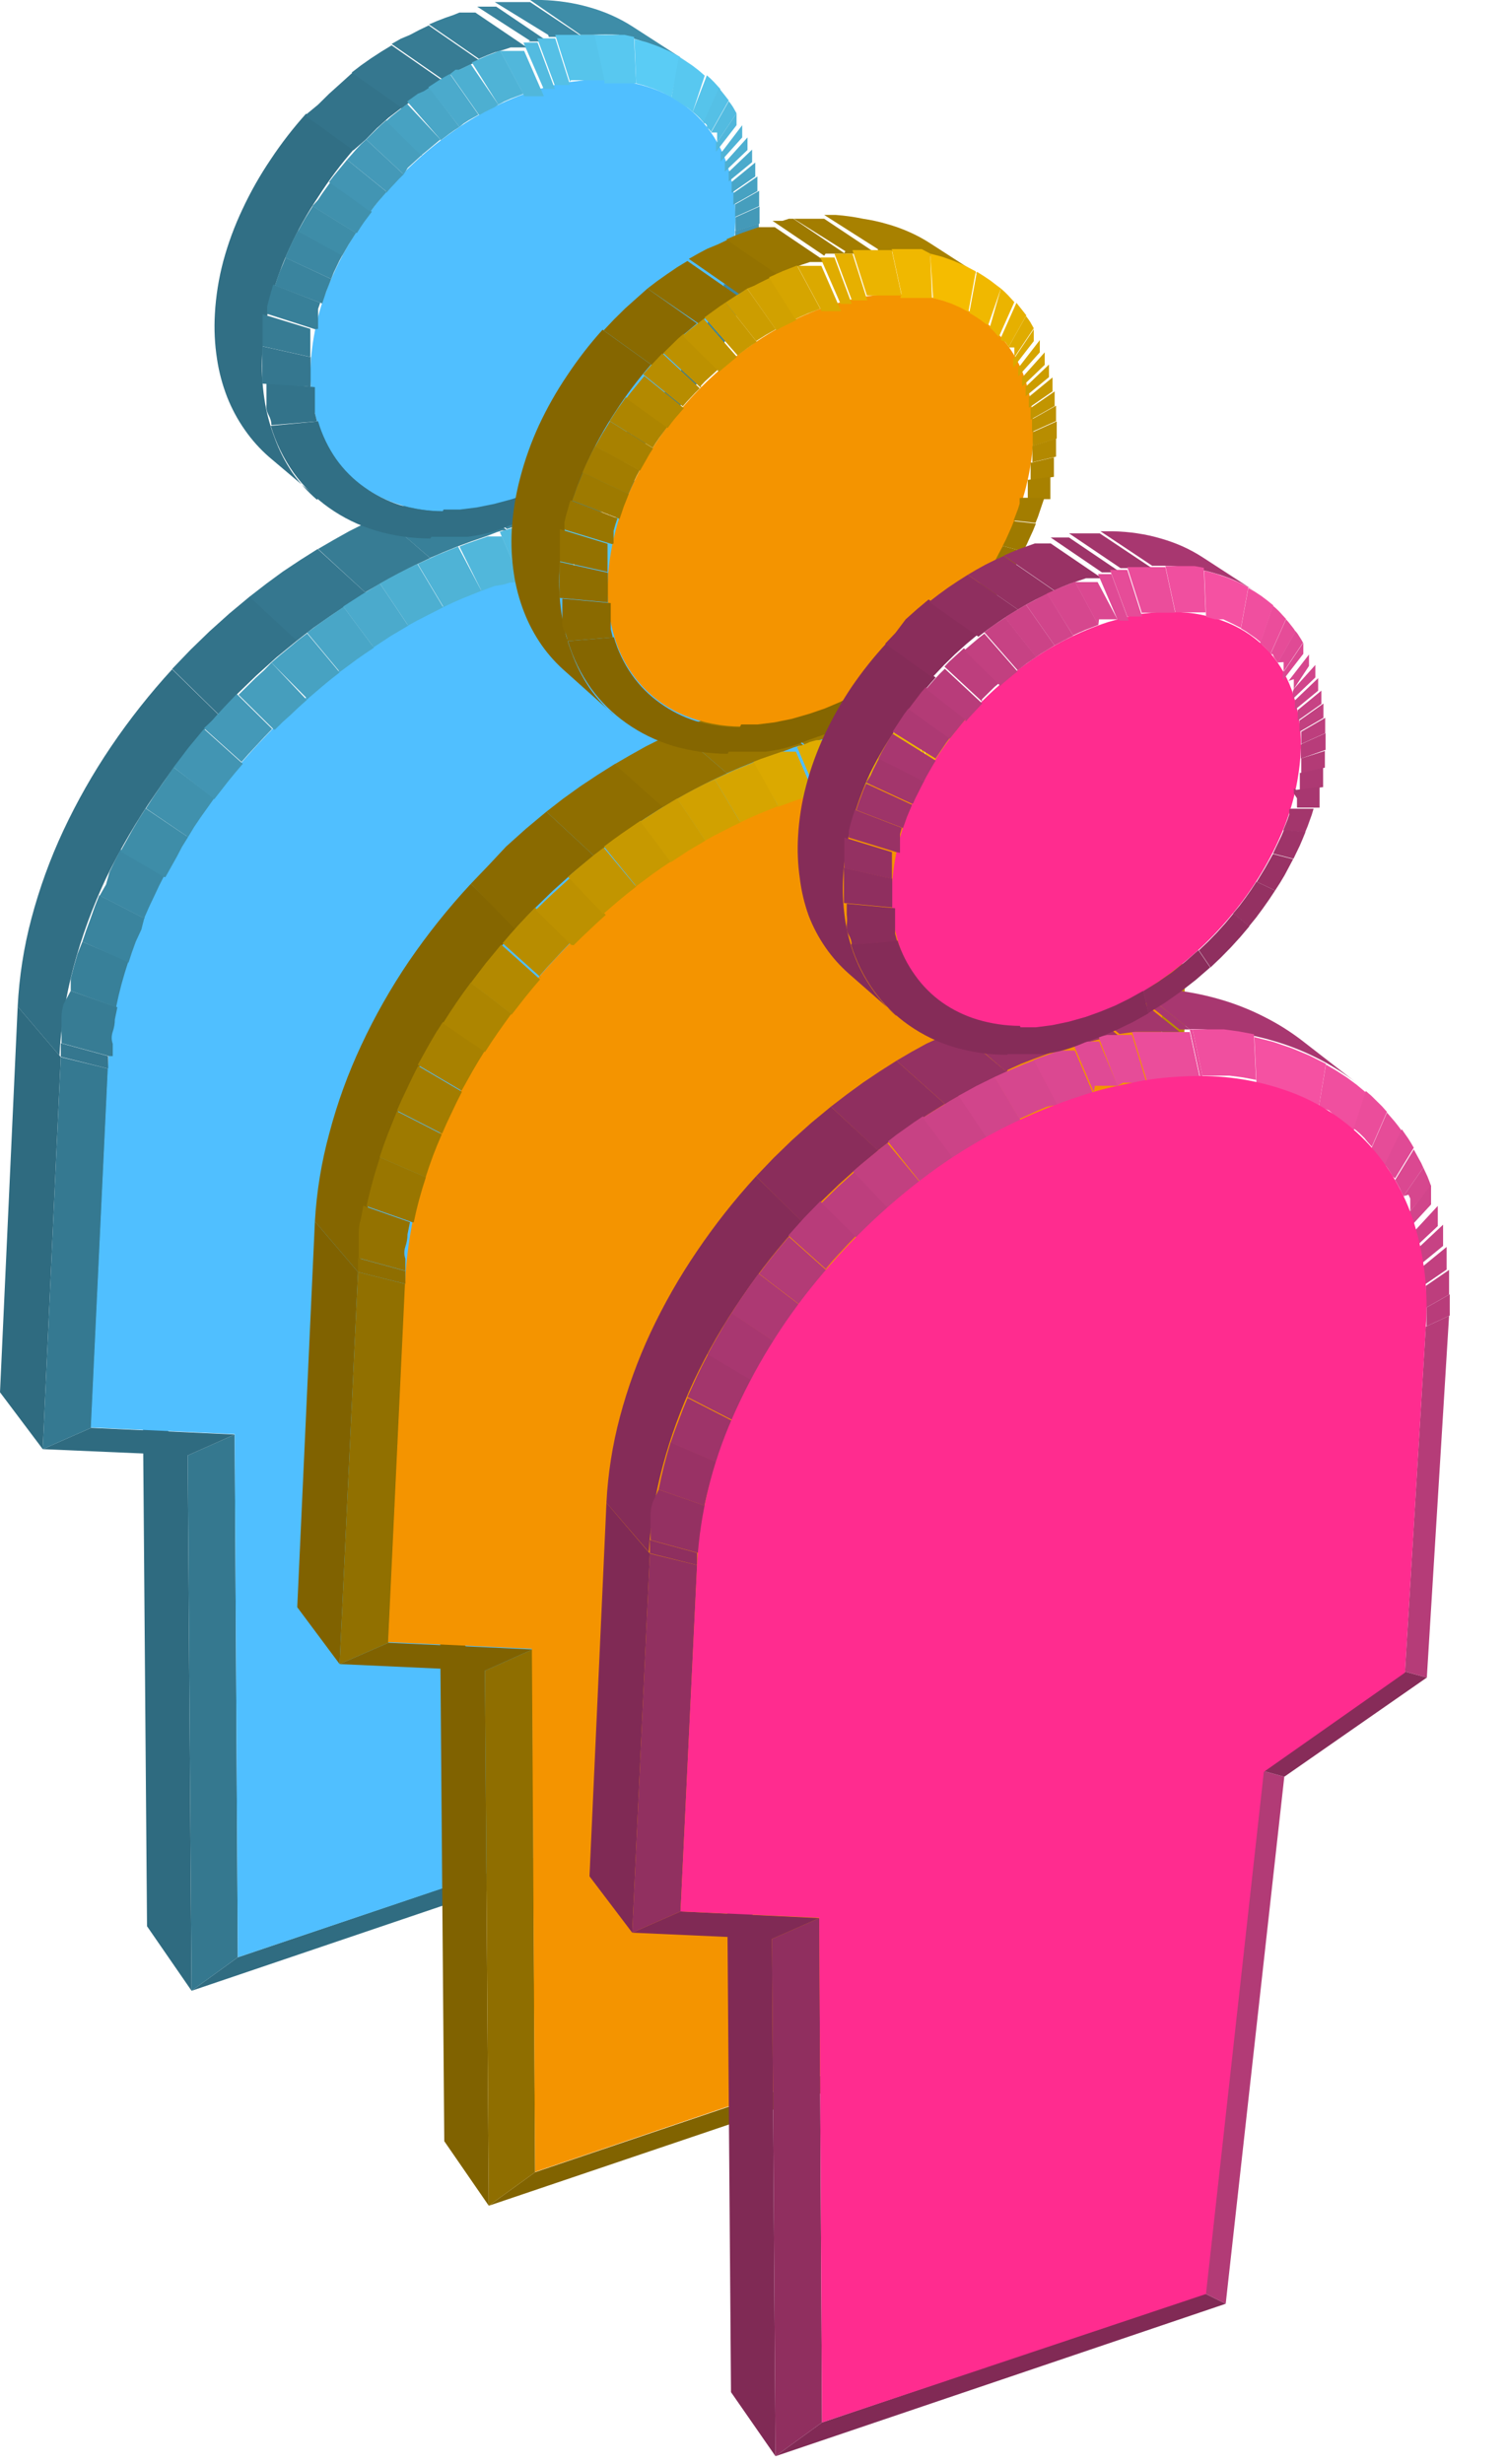 <?xml version="1.0" encoding="UTF-8"?>
<svg width="41px" height="67px" viewBox="0 0 41 67" version="1.1" xmlns="http://www.w3.org/2000/svg" xmlns:xlink="http://www.w3.org/1999/xlink">
    <!-- Generator: Sketch 42 (36781) - http://www.bohemiancoding.com/sketch -->
    <title>btn_label_01</title>
    <desc>Created with Sketch.</desc>
    <defs></defs>
    <g id="Symbols" stroke="none" stroke-width="1" fill="none" fill-rule="evenodd">
        <g id="btn_label_01" fill-rule="nonzero">
            <g id="圖層_2">
                <g>
                    <g>
                        <g id="圖層_1-2">
                            <g id="Group">
                                <polygon id="Shape" fill="#306C81" points="17.269 49.566 17.837 49.851 5.212 54.128 6.471 53.217"></polygon>
                                <polygon id="Shape" fill="#4295B2" points="18.904 34.849 19.5 35.01 17.837 49.851 17.269 49.566"></polygon>
                                <polygon id="Shape" fill="#327087" points="22.923 32.052 23.519 32.213 19.5 35.01 18.904 34.849"></polygon>
                                <polygon id="Shape" fill="#2F6B80" points="5.212 54.128 4 52.373 3.885 38.035 5.106 39.572"></polygon>
                                <polygon id="Shape" fill="#35788F" points="6.471 53.217 5.212 54.128 5.106 39.572 6.385 39.003"></polygon>
                                <polygon id="Shape" fill="#4397B5" points="23.51 22.332 24.144 22.038 23.519 32.213 22.923 32.052"></polygon>
                                <polygon id="Shape" fill="#2F6B80" points="6.385 39.003 5.106 39.572 1.163 39.401 2.481 38.822"></polygon>
                                <polygon id="Shape" fill="#2F6B80" points="1.163 39.401 0 37.855 0.481 27.367 1.654 28.742"></polygon>
                                <path d="M16.865,13.997 L15.442,12.868 C15.877,12.871 16.311,12.906 16.74,12.972 C17.148,13.036 17.55,13.131 17.942,13.257 C18.32,13.378 18.687,13.53 19.038,13.712 C19.377,13.889 19.698,14.096 20,14.328 L21.5,15.476 C21.198,15.24 20.877,15.031 20.538,14.85 C20.184,14.665 19.814,14.509 19.433,14.385 C19.034,14.259 18.626,14.163 18.212,14.101 C17.772,14.033 17.329,13.999 16.885,13.997" id="Shape" fill="#3E8DA8"></path>
                                <polygon id="Shape" fill="#357991" points="2.481 38.822 1.163 39.401 1.654 28.742 2.942 29.055"></polygon>
                                <g transform="translate(16.346, 13.276)" id="Shape">
                                    <polyline fill="#56C4EB" points="0.788 1.991 0.51 0.73 0.587 0.73 0.856 1.991 0.788 1.991"></polyline>
                                    <polyline fill="#58C8F0" points="0.865 1.991 0.596 0.73 1.048 0.73 1.49 0.73 1.923 0.787 2.346 0.872 2.404 2.115 2.038 2.048 1.663 1.991 1.279 1.991 0.885 1.991"></polyline>
                                    <polyline fill="#5ACCF5" points="2.394 2.162 2.337 0.948 2.875 1.081 3.385 1.252 3.875 1.46 4.346 1.697 4.154 2.835 3.75 2.627 3.317 2.447 2.885 2.276 2.413 2.153"></polyline>
                                    <polyline fill="#58C8F0" points="4.154 2.845 4.346 1.707 4.644 1.887 4.933 2.077 5.212 2.276 5.471 2.494 5.135 3.537 4.904 3.347 4.663 3.167 4.413 3.006 4.154 2.845"></polyline>
                                    <polyline fill="#56C4EB" points="5.125 3.499 5.462 2.456 5.615 2.598 5.769 2.741 5.913 2.892 6.058 3.044 5.644 3.992 5.519 3.859 5.394 3.793 5.26 3.67 5.125 3.547"></polyline>
                                    <polyline fill="#55C0E6" points="5.644 4.011 6.058 3.063 6.173 3.196 6.279 3.328 6.385 3.461 6.481 3.603 6.019 4.504 5.933 4.381 5.846 4.267 5.75 4.153 5.654 4.04"></polyline>
                                    <polyline fill="#53BBE0" points="6.01 4.476 6.471 3.575 6.558 3.698 6.644 3.831 6.731 3.964 6.808 4.097 6.298 4.931 6.231 4.817 6.163 4.741 6.087 4.628 6.01 4.514"></polyline>
                                    <polyline fill="#51B7DB" points="6.308 4.931 6.817 4.097 6.885 4.22 6.952 4.343 7.019 4.476 7.087 4.609 6.548 5.377 6.49 5.263 6.433 5.149 6.375 5.035 6.317 4.922"></polyline>
                                    <polyline fill="#4FB3D6" points="6.538 5.386 7.077 4.618 7.135 4.751 7.192 4.884 7.25 5.016 7.298 5.149 6.731 5.86 6.731 5.69 6.731 5.576 6.683 5.462 6.635 5.348"></polyline>
                                    <polyline fill="#4DAFD1" points="6.731 5.841 7.298 5.13 7.346 5.263 7.346 5.396 7.346 5.528 7.346 5.661 6.75 6.306 6.75 6.183 6.75 6.059 6.75 5.946 6.75 5.832"></polyline>
                                    <polyline fill="#4BAACC" points="6.894 6.316 7.49 5.671 7.49 5.813 7.49 5.955 7.49 6.097 7.49 6.24 6.885 6.818 6.885 6.695 6.885 6.572 6.885 6.448 6.885 6.325"></polyline>
                                    <polyline fill="#49A6C7" points="7.019 6.818 7.625 6.24 7.625 6.382 7.625 6.534 7.692 6.638 7.692 6.79 7.067 7.302 7.067 7.169 7.067 7.036 7.067 6.903 7.067 6.771"></polyline>
                                    <polyline fill="#47A2C2" points="7.106 7.34 7.731 6.828 7.731 6.989 7.731 7.15 7.731 7.311 7.731 7.472 7.096 7.909 7.096 7.586 7.096 7.444 7.096 7.302"></polyline>
                                    <path d="M7.163,7.909 L7.798,7.472 L7.798,7.643 L7.798,7.814 L7.798,7.984 L7.798,8.155 L7.163,8.516 L7.163,8.364 L7.163,8.212 L7.163,8.06 L7.163,7.909" fill="#469EBD"></path>
                                    <path d="M7.183,8.534 L7.817,8.174 L7.817,8.326 L7.817,8.478 L7.817,8.781 L7.183,9.075 L7.183,8.809 L7.183,8.677 L7.183,8.544" fill="#4499B8"></path>
                                </g>
                                <g transform="translate(0, 12.328)" id="Shape">
                                    <path d="M1.654,16.415 L0.481,15.04 C0.522,14.229 0.647,13.425 0.856,12.641 C1.073,11.824 1.362,11.027 1.721,10.26 C2.093,9.466 2.527,8.702 3.019,7.975 C3.521,7.234 4.077,6.531 4.683,5.87 L5.933,7.093 C5.316,7.766 4.751,8.482 4.24,9.236 C3.728,9.971 3.275,10.745 2.885,11.55 C2.518,12.329 2.222,13.138 2,13.968 C1.787,14.765 1.658,15.582 1.615,16.405" fill="#316F85"></path>
                                    <polyline fill="#33738A" points="5.933 7.084 4.683 5.86 5.183 5.339 5.702 4.836 6.24 4.353 6.798 3.888 8.087 5.083 7.519 5.547 6.971 6.041 6.442 6.553 5.942 7.084"></polyline>
                                    <polyline fill="#35778F" points="8.067 5.083 6.788 3.897 7.24 3.547 7.692 3.215 8.163 2.902 8.644 2.598 9.952 3.793 9.471 4.097 8.99 4.419 8.529 4.741 8.077 5.092"></polyline>
                                    <polyline fill="#377C94" points="9.952 3.793 8.654 2.598 9.077 2.352 9.5 2.115 9.933 1.897 10.365 1.688 11.702 2.845 11.26 3.053 10.817 3.281 10.385 3.518 9.952 3.765"></polyline>
                                    <polyline fill="#388099" points="11.702 2.845 10.356 1.688 10.721 1.527 11.096 1.375 11.471 1.233 11.846 1.109 11.99 1.053 12.135 1.005 12.279 0.958 12.423 0.958 13.798 2.096 13.654 2.096 13.51 2.143 13.365 2.2 13.212 2.257 12.827 2.39 12.442 2.532 12.067 2.684 11.692 2.845"></polyline>
                                    <polyline fill="#3A849E" points="13.798 2.058 12.423 0.948 12.702 0.872 12.971 0.806 13.231 0.749 13.462 0.664 14.856 1.802 14.596 1.849 14.327 1.906 14.058 1.972 13.779 2.058"></polyline>
                                    <polyline fill="#3C88A3" points="14.885 1.802 13.462 0.664 13.885 0.607 14.298 0.607 14.712 0.607 15.115 0.607 16.538 1.735 16.125 1.735 15.712 1.735 15.288 1.735 14.856 1.802"></polyline>
                                    <polyline fill="#3E8DA8" points="16.577 1.669 15.154 0.541 15.433 0.541 16.856 1.669 16.577 1.669"></polyline>
                                </g>
                                <path d="M17.135,15.267 C18.064,15.264 18.984,15.438 19.846,15.779 C20.633,16.097 21.339,16.583 21.913,17.202 C22.495,17.842 22.928,18.599 23.183,19.421 C23.471,20.363 23.582,21.35 23.51,22.332 L22.923,32.052 L18.904,34.849 L17.308,49.566 L6.471,53.217 L6.385,38.993 L2.471,38.813 L2.933,29.046 C3.006,27.635 3.331,26.248 3.894,24.949 C4.504,23.557 5.307,22.255 6.279,21.08 C7.269,19.871 8.417,18.797 9.692,17.884 C10.934,16.986 12.309,16.283 13.769,15.798 C14.064,15.703 14.356,15.621 14.644,15.552 C14.933,15.482 15.215,15.425 15.49,15.381 C15.766,15.337 16.038,15.302 16.308,15.277 C16.577,15.251 16.853,15.248 17.135,15.267 Z" id="Shape" fill="#50BFFF"></path>
                                <g transform="translate(0.962, 13.276)" id="Shape">
                                    <polyline fill="#35778F" points="1.981 15.779 0.692 15.457 0.692 15.087 1.981 15.438 1.981 15.789"></polyline>
                                    <path d="M2,15.438 L0.712,15.087 L0.712,14.736 L0.712,14.385 C0.712,14.265 0.731,14.145 0.769,14.025 L0.962,13.665 L2.231,14.11 L2.163,14.442 C2.163,14.55 2.144,14.66 2.106,14.774 C2.067,14.888 2.067,14.999 2.106,15.106 L2.106,15.438" fill="#377C94"></path>
                                    <polyline fill="#388099" points="2.202 14.11 0.962 13.665 0.962 13.333 1.048 13.001 1.144 12.669 1.279 12.328 2.529 12.868 2.433 13.172 2.346 13.475 2.269 13.778 2.202 14.082"></polyline>
                                    <polyline fill="#3A849E" points="2.529 12.887 1.279 12.328 1.385 12.015 1.5 11.702 1.615 11.379 1.74 11.066 2.962 11.692 2.885 11.996 2.731 12.328 2.625 12.622 2.529 12.916"></polyline>
                                    <polyline fill="#3C88A3" points="2.971 11.702 1.75 11.076 1.923 10.772 2.019 10.431 2.163 10.128 2.317 9.824 3.51 10.526 3.365 10.81 3.231 11.095 3.096 11.379 2.971 11.664"></polyline>
                                    <polyline fill="#3E8DA8" points="3.51 10.573 2.317 9.872 2.481 9.578 2.644 9.284 2.817 8.99 3 8.705 4.154 9.483 3.99 9.748 3.846 10.023 3.692 10.298 3.538 10.573"></polyline>
                                    <polyline fill="#4091AD" points="4.154 9.483 3.01 8.705 3.192 8.421 3.375 8.146 3.567 7.871 3.76 7.586 4.865 8.43 4.683 8.686 4.5 8.942 4.327 9.198 4.154 9.483"></polyline>
                                    <polyline fill="#4295B3" points="4.865 8.449 3.76 7.586 3.962 7.321 4.163 7.055 4.375 6.799 4.587 6.543 5.644 7.491 5.442 7.728 5.24 7.975 5.048 8.222 4.856 8.468"></polyline>
                                    <polyline fill="#4499B8" points="5.644 7.472 4.587 6.524 4.808 6.316 5.029 6.069 5.25 5.832 5.481 5.595 6.442 6.543 6.231 6.761 6.019 6.989 5.808 7.216 5.606 7.444"></polyline>
                                    <polyline fill="#469EBD" points="6.49 6.562 5.529 5.614 5.76 5.386 5.99 5.159 6.231 4.941 6.423 4.741 7.385 5.756 7.163 5.955 6.942 6.164 6.731 6.353 6.519 6.562"></polyline>
                                    <polyline fill="#47A2C2" points="7.365 5.69 6.423 4.741 6.663 4.533 6.904 4.334 7.144 4.134 7.394 3.945 8.279 5.007 8.048 5.187 7.817 5.377 7.596 5.566 7.375 5.756"></polyline>
                                    <polyline fill="#49A6C7" points="8.279 4.988 7.394 3.926 7.635 3.746 7.885 3.566 8.135 3.395 8.385 3.224 9.212 4.334 8.971 4.495 8.74 4.656 8.51 4.827 8.279 4.997"></polyline>
                                    <polyline fill="#4BAACC" points="9.202 4.324 8.375 3.215 8.625 3.053 8.875 2.892 9.125 2.741 9.375 2.589 10.144 3.736 9.904 3.878 9.663 4.021 9.433 4.172 9.202 4.324"></polyline>
                                    <polyline fill="#4DAFD1" points="10.144 3.736 9.375 2.589 9.625 2.447 9.875 2.314 10.135 2.181 10.394 2.058 11.096 3.234 10.856 3.357 10.615 3.48 10.375 3.603 10.135 3.736"></polyline>
                                    <polyline fill="#4FB3D6" points="11.106 3.234 10.404 2.058 10.673 1.934 10.942 1.811 11.221 1.697 11.5 1.584 12.135 2.788 11.875 2.892 11.615 2.997 11.356 3.11 11.096 3.234"></polyline>
                                    <polyline fill="#51B7DB" points="12.135 2.788 11.538 1.584 11.731 1.508 11.923 1.441 12.115 1.375 12.308 1.309 12.404 1.309 12.5 1.309 12.596 1.309 12.692 1.309 13.231 2.56 13.154 2.56 13.077 2.56 13 2.56 12.923 2.56 12.74 2.617 12.5 2.655 12.317 2.722 12.144 2.788"></polyline>
                                    <polyline fill="#53BBE0" points="13.173 2.437 12.635 1.185 12.817 1.128 13 1.072 13.173 1.024 13.346 1.024 13.808 2.314 13.654 2.314 13.5 2.314 13.346 2.314 13.183 2.314"></polyline>
                                    <polyline fill="#55C0E6" points="13.798 2.266 13.337 0.948 13.577 0.891 13.817 0.891 14.048 0.891 14.279 0.891 14.673 2.191 14.462 2.191 14.24 2.191 14.019 2.191 13.798 2.238"></polyline>
                                    <polyline fill="#56C4EB" points="14.673 2.096 14.279 0.797 14.692 0.797 15.096 0.797 15.894 0.797 16.173 2.058 15.808 2.058 15.433 2.058 15.058 2.058 14.673 2.105"></polyline>
                                </g>
                                <g transform="translate(5.769, 0)" id="Shape">
                                    <path d="M2.885,13.551 L1.548,12.422 C1.301,12.206 1.082,11.961 0.894,11.692 C0.699,11.415 0.538,11.116 0.413,10.801 C0.282,10.464 0.188,10.115 0.135,9.758 C0.072,9.353 0.053,8.943 0.077,8.534 C0.104,8.048 0.182,7.565 0.308,7.093 C0.439,6.611 0.613,6.142 0.827,5.69 C1.047,5.218 1.304,4.765 1.596,4.334 C1.885,3.897 2.207,3.482 2.558,3.091 L3.875,4.04 C3.512,4.454 3.181,4.894 2.885,5.358 C2.592,5.796 2.335,6.255 2.115,6.733 C1.9,7.197 1.726,7.68 1.596,8.174 C1.469,8.655 1.392,9.148 1.365,9.644 C1.344,10.043 1.363,10.443 1.423,10.839 C1.476,11.202 1.57,11.558 1.702,11.901 C1.822,12.235 1.984,12.553 2.183,12.849 C2.376,13.122 2.602,13.37 2.856,13.589" fill="#316F85"></path>
                                    <polyline fill="#33738A" points="3.846 4.087 2.529 3.139 2.885 2.845 3.183 2.551 3.5 2.266 3.846 1.953 5.192 2.902 4.808 3.196 4.49 3.48 4.183 3.793 3.846 4.087"></polyline>
                                    <polyline fill="#35778F" points="5.144 2.921 3.798 1.972 4.058 1.773 4.327 1.584 4.606 1.403 4.885 1.233 6.25 2.181 5.962 2.361 5.683 2.551 5.413 2.75 5.144 2.959"></polyline>
                                    <polyline fill="#377C94" points="6.25 2.143 4.885 1.195 5.135 1.053 5.385 0.948 5.635 0.816 5.894 0.692 7.269 1.641 7.01 1.764 6.731 1.897 6.471 2.039 6.221 2.181"></polyline>
                                    <polyline fill="#388099" points="7.279 1.612 5.904 0.664 6.125 0.569 6.346 0.484 6.567 0.408 6.731 0.341 6.846 0.341 6.952 0.341 7.058 0.341 7.163 0.341 8.567 1.29 8.462 1.29 8.356 1.29 8.24 1.29 8.125 1.29 7.894 1.366 7.692 1.422 7.471 1.508 7.25 1.603"></polyline>
                                    <polyline fill="#3A849E" points="8.654 1.109 7.212 0.18 7.346 0.18 7.481 0.18 7.606 0.18 7.731 0.18 9.135 1.128 9.01 1.128 8.875 1.128 8.74 1.128 8.606 1.128"></polyline>
                                    <polyline fill="#3C88A3" points="9.144 0.948 7.692 0.057 7.913 0.057 8.135 0.057 8.654 0.057 10.077 1.005 9.615 1.005 9.394 1.005 9.163 1.005"></polyline>
                                    <path d="M10.029,0.948 L8.654,0 L8.971,0 C9.187,0.006 9.402,0.025 9.615,0.057 C9.836,0.089 10.055,0.137 10.269,0.199 C10.476,0.257 10.679,0.33 10.875,0.417 C11.065,0.502 11.248,0.6 11.423,0.711 L12.894,1.659 C12.716,1.545 12.53,1.443 12.337,1.356 C12.137,1.266 11.932,1.19 11.721,1.128 C11.508,1.054 11.289,0.994 11.067,0.948 C10.83,0.933 10.593,0.933 10.356,0.948 L10.029,0.948" fill="#3E8DA8"></path>
                                </g>
                                <path d="M12.077,13.902 C11.563,13.901 11.054,13.805 10.577,13.617 C10.131,13.437 9.73,13.162 9.404,12.811 C9.065,12.452 8.809,12.025 8.654,11.559 C8.485,11.026 8.417,10.467 8.452,9.909 C8.499,9.109 8.687,8.323 9.01,7.586 C9.351,6.802 9.8,6.068 10.346,5.405 C10.903,4.726 11.55,4.123 12.269,3.613 C12.963,3.113 13.732,2.722 14.548,2.456 L15.038,2.323 L15.51,2.228 L15.971,2.172 L16.413,2.172 C16.935,2.175 17.451,2.278 17.933,2.475 C18.377,2.659 18.774,2.938 19.096,3.291 C19.422,3.656 19.664,4.086 19.808,4.552 C19.973,5.089 20.038,5.651 20,6.211 C19.946,7.013 19.751,7.799 19.423,8.534 C19.082,9.308 18.636,10.033 18.096,10.687 C17.538,11.36 16.891,11.956 16.173,12.46 C15.485,12.959 14.723,13.349 13.913,13.617 L13.423,13.75 L12.952,13.845 L12.49,13.902 L12.077,13.902 Z" id="Shape" fill="#50BFFF"></path>
                                <g transform="translate(6.731, 0.948)" id="Shape">
                                    <path d="M5.346,12.953 L4.981,13.693 C4.473,13.693 3.967,13.62 3.481,13.475 C3.03,13.338 2.605,13.13 2.221,12.859 C1.85,12.597 1.525,12.276 1.26,11.91 C0.983,11.519 0.772,11.087 0.635,10.63 L1.923,10.507 C2.03,10.872 2.195,11.218 2.413,11.531 C2.624,11.828 2.884,12.088 3.183,12.299 C3.475,12.509 3.8,12.672 4.144,12.783 C4.531,12.896 4.933,12.953 5.337,12.953" fill="#316F85"></path>
                                    <path d="M1.923,10.507 L0.654,10.611 C0.654,10.523 0.628,10.431 0.577,10.336 C0.526,10.241 0.506,10.147 0.519,10.052 L0.519,9.758 L0.519,9.454 L1.837,9.578 L1.837,9.824 L1.837,10.061 L1.837,10.289 L1.894,10.516" fill="#33738A"></path>
                                    <path d="M1.721,9.568 L0.404,9.483 L0.404,9.303 L0.404,9.113 L0.404,8.923 L0.404,8.734 L0.404,8.468 L1.721,8.762 L1.721,8.961 L1.721,9.122 L1.721,9.274 L1.721,9.426 L1.721,9.578" fill="#35778F"></path>
                                    <path d="M1.731,8.762 L0.413,8.468 L0.413,8.25 L0.413,8.032 L0.413,7.814 L0.413,7.596 L1.712,7.994 L1.712,8.184 L1.712,8.373 L1.712,8.563 L1.712,8.753" fill="#377C94"></path>
                                    <polyline fill="#388099" points="1.837 8.003 0.538 7.586 0.538 7.387 0.587 7.188 0.644 6.989 0.702 6.79 1.981 7.283 1.923 7.453 1.923 7.653 1.923 7.823 1.923 7.994"></polyline>
                                    <polyline fill="#3A849E" points="2.029 7.302 0.75 6.818 0.808 6.638 0.875 6.448 0.962 6.249 1.038 6.059 2.279 6.638 2.212 6.809 2.144 6.979 2.087 7.15 2.029 7.321"></polyline>
                                    <polyline fill="#3C88A3" points="2.279 6.638 1.029 6.059 1.106 5.879 1.192 5.69 1.279 5.509 1.375 5.329 2.587 5.984 2.5 6.145 2.423 6.306 2.346 6.467 2.279 6.638"></polyline>
                                    <polyline fill="#3E8DA8" points="2.587 6.003 1.375 5.339 1.471 5.168 1.567 4.997 1.673 4.827 1.779 4.656 2.952 5.386 2.856 5.538 2.76 5.69 2.673 5.841 2.587 5.993"></polyline>
                                    <polyline fill="#4091AD" points="2.942 5.386 1.769 4.656 1.923 4.485 2.029 4.324 2.144 4.163 2.26 4.002 3.385 4.808 3.279 4.95 3.173 5.092 3.077 5.234 2.981 5.386"></polyline>
                                    <polyline fill="#4295B3" points="3.346 4.808 2.221 4.002 2.337 3.85 2.462 3.698 2.587 3.547 2.712 3.395 3.788 4.267 3.673 4.4 3.558 4.533 3.452 4.666 3.346 4.808"></polyline>
                                    <polyline fill="#4499B8" points="3.779 4.258 2.712 3.395 2.837 3.253 2.962 3.11 3.096 2.968 3.231 2.845 4.25 3.793 4.125 3.916 4.01 4.04 3.894 4.163 3.779 4.296"></polyline>
                                    <polyline fill="#469EBD" points="4.25 3.793 3.231 2.845 3.365 2.712 3.5 2.579 3.635 2.447 3.779 2.323 4.74 3.272 4.615 3.385 4.49 3.499 4.365 3.613 4.25 3.793"></polyline>
                                    <polyline fill="#47A2C2" points="4.74 3.291 3.779 2.342 3.913 2.219 4.058 2.105 4.202 1.991 4.346 1.878 5.25 2.845 5.125 2.949 5 3.053 4.875 3.158 4.75 3.262"></polyline>
                                    <polyline fill="#49A6C7" points="5.25 2.845 4.346 1.811 4.49 1.707 4.635 1.603 4.808 1.527 4.952 1.432 5.769 2.503 5.635 2.589 5.5 2.684 5.375 2.778 5.25 2.873"></polyline>
                                    <polyline fill="#4BAACC" points="5.769 2.503 4.923 1.422 5.067 1.328 5.212 1.233 5.356 1.147 5.51 1.062 6.288 2.172 6.154 2.247 6.019 2.323 5.885 2.409 5.769 2.503"></polyline>
                                    <polyline fill="#4DAFD1" points="6.298 2.172 5.519 1.062 5.663 0.948 5.769 0.948 5.923 0.872 6.077 0.797 6.827 1.897 6.731 1.963 6.596 2.029 6.462 2.096 6.327 2.172"></polyline>
                                    <polyline fill="#4FB3D6" points="6.827 1.897 6.106 0.749 6.298 0.664 6.49 0.578 6.683 0.503 6.875 0.427 7.51 1.603 7.337 1.669 7.163 1.735 6.99 1.811 6.827 1.897"></polyline>
                                    <polyline fill="#51B7DB" points="7.51 1.612 6.875 0.436 6.962 0.436 7.048 0.436 7.135 0.436 7.221 0.436 7.298 0.436 7.375 0.436 7.452 0.436 7.529 0.436 8.067 1.669 8.01 1.669 7.952 1.669 7.894 1.669 7.837 1.669 7.76 1.669 7.683 1.669 7.606 1.669 7.529 1.669"></polyline>
                                    <polyline fill="#53BBE0" points="8.048 1.441 7.51 0.209 7.606 0.209 7.702 0.209 7.798 0.209 7.894 0.209 8.365 1.47 8.288 1.47 8.212 1.47 8.135 1.47 8.058 1.47"></polyline>
                                    <polyline fill="#55C0E6" points="8.356 1.356 7.885 0.095 8.01 0.095 8.135 0.095 8.26 0.095 8.375 0.095 8.779 1.366 8.673 1.366 8.567 1.366 8.462 1.366 8.356 1.366"></polyline>
                                    <polyline fill="#56C4EB" points="8.779 1.28 8.375 0 8.654 0 9.462 0 9.731 1.233 9.25 1.233 9.029 1.233 8.798 1.233"></polyline>
                                    <polyline fill="#58C8F0" points="9.712 1.214 9.442 0 9.721 0 9.99 0 10.26 0 10.519 0.057 10.577 1.318 10.365 1.318 10.154 1.318 9.933 1.318 9.712 1.318"></polyline>
                                    <polyline fill="#5ACCF5" points="10.577 1.318 10.529 0.114 10.856 0.199 11.173 0.313 11.481 0.446 11.769 0.597 11.538 1.697 11.308 1.574 11.067 1.47 10.817 1.384 10.577 1.318"></polyline>
                                    <polyline fill="#58C8F0" points="11.538 1.697 11.74 0.597 11.923 0.711 12.106 0.834 12.279 0.967 12.442 1.109 12.115 2.096 11.99 1.991 11.846 1.897 11.702 1.802 11.538 1.697"></polyline>
                                    <polyline fill="#56C4EB" points="12.115 2.096 12.5 1.1 12.596 1.185 12.692 1.28 12.779 1.375 12.865 1.47 12.442 2.418 12.375 2.342 12.308 2.266 12.231 2.191 12.154 2.124"></polyline>
                                    <polyline fill="#55C0E6" points="12.404 2.39 12.827 1.441 12.894 1.527 12.962 1.612 13.029 1.697 13.096 1.783 12.615 2.636 12.567 2.57 12.5 2.522 12.5 2.456 12.442 2.39"></polyline>
                                    <polyline fill="#53BBE0" points="12.615 2.655 13.096 1.802 13.154 1.878 13.212 1.963 13.26 2.048 13.308 2.134 12.779 2.921 12.779 2.854 12.779 2.788 12.779 2.722 12.779 2.655"></polyline>
                                    <polyline fill="#51B7DB" points="12.779 2.921 13.308 2.134 13.308 2.209 13.308 2.285 13.308 2.371 13.308 2.456 12.75 3.177 12.75 3.11 12.75 3.044 12.75 2.978 12.75 2.911"></polyline>
                                    <polyline fill="#4FB3D6" points="12.913 3.177 13.462 2.456 13.462 2.532 13.462 2.617 13.462 2.703 13.462 2.788 12.875 3.442 12.875 3.376 12.875 3.309 12.875 3.243 12.875 3.177"></polyline>
                                    <polyline fill="#4DAFD1" points="13.019 3.442 13.606 2.788 13.606 2.873 13.606 2.959 13.606 3.044 13.606 3.129 12.99 3.717 12.99 3.651 12.99 3.584 12.99 3.518 12.99 3.452"></polyline>
                                    <polyline fill="#4BAACC" points="13.115 3.708 13.731 3.12 13.731 3.205 13.731 3.291 13.731 3.376 13.731 3.461 13.096 3.983 13.096 3.907 13.096 3.831 13.096 3.765 13.096 3.698"></polyline>
                                    <polyline fill="#49A6C7" points="13.183 3.992 13.817 3.471 13.817 3.566 13.817 3.66 13.817 3.755 13.817 3.85 13.173 4.296 13.173 4.068 13.173 3.992"></polyline>
                                    <polyline fill="#47A2C2" points="13.231 4.296 13.875 3.85 13.875 4.248 13.221 4.618 13.221 4.296"></polyline>
                                    <path d="M13.269,4.609 L13.923,4.239 L13.923,4.447 L13.923,4.552 L13.923,4.656 L13.269,4.95 L13.269,4.865 L13.269,4.779 L13.269,4.609" fill="#469EBD"></path>
                                    <path d="M13.279,4.959 L13.933,4.666 L13.933,4.76 L13.933,5.13 L13.279,5.339 L13.279,4.959" fill="#4499B8"></path>
                                    <polyline fill="#4295B3" points="13.26 5.339 13.913 5.13 13.913 5.377 13.913 5.5 13.913 5.623 13.269 5.775 13.269 5.671 13.269 5.339"></polyline>
                                    <polyline fill="#4091AD" points="13.212 5.775 13.856 5.623 13.856 5.756 13.856 5.889 13.856 6.022 13.856 6.154 13.221 6.24 13.221 6.116 13.221 5.993 13.221 5.87 13.221 5.747"></polyline>
                                    <polyline fill="#3E8DA8" points="13.125 6.249 13.76 6.164 13.76 6.316 13.76 6.467 13.76 6.619 13.76 6.771 12.981 6.771 12.981 6.638 12.981 6.505 12.981 6.372 12.981 6.24"></polyline>
                                    <polyline fill="#3C88A3" points="12.981 6.78 13.596 6.78 13.538 6.951 13.462 7.103 13.462 7.273 13.394 7.444 12.798 7.378 12.856 7.226 12.913 7.074 12.962 6.922 12.962 6.771"></polyline>
                                    <polyline fill="#3A849E" points="12.769 7.378 13.365 7.444 13.288 7.634 13.202 7.823 13.115 8.013 13.019 8.203 12.5 8.051 12.5 7.88 12.577 7.709 12.702 7.586 12.769 7.416"></polyline>
                                    <polyline fill="#388099" points="12.5 8.051 13.058 8.203 12.942 8.43 12.817 8.648 12.692 8.866 12.558 9.084 12.058 8.838 12.183 8.648 12.298 8.449 12.404 8.25 12.5 8.051"></polyline>
                                    <polyline fill="#377C94" points="12.01 8.828 12.51 9.075 12.337 9.331 12.154 9.587 11.971 9.834 11.779 10.08 11.346 9.729 11.538 9.483 11.702 9.255 11.865 9.028 12.019 8.8"></polyline>
                                    <polyline fill="#35778F" points="11.356 9.729 11.788 10.08 11.529 10.384 11.26 10.678 10.981 10.962 10.692 11.237 10.375 10.763 10.635 10.516 10.885 10.26 11.125 9.995 11.356 9.72"></polyline>
                                    <polyline fill="#33738A" points="10.375 10.763 10.692 11.237 10.279 11.597 9.846 11.929 9.404 12.242 8.942 12.527 8.808 11.929 9.221 11.673 9.615 11.379 10 11.076 10.365 10.753"></polyline>
                                    <path d="M8.808,11.929 L8.942,12.527 L8.51,12.764 L8.067,12.982 L7.615,13.172 L7.154,13.333 C6.957,13.417 6.755,13.486 6.548,13.541 C6.368,13.589 6.185,13.623 6,13.646 L5.481,13.646 L4.971,13.646 L5.337,12.906 L5.779,12.906 L6.24,12.849 L6.712,12.754 L7.202,12.622 L7.615,12.479 L8.019,12.309 L8.413,12.109 L8.808,11.891" fill="#316F85"></path>
                                </g>
                            </g>
                            <g id="Group" transform="translate(8, 5)">
                                <polygon id="Shape" fill="#816300" points="17.356 50.41 17.923 50.704 5.298 54.972 6.558 54.061"></polygon>
                                <polygon id="Shape" fill="#B28900" points="18.99 35.693 19.587 35.854 17.923 50.704 17.356 50.41"></polygon>
                                <polygon id="Shape" fill="#876700" points="23.01 32.896 23.606 33.057 19.587 35.854 18.99 35.693"></polygon>
                                <polygon id="Shape" fill="#806200" points="5.298 54.972 4.087 53.217 3.971 38.879 5.192 40.425"></polygon>
                                <polygon id="Shape" fill="#8F6E00" points="6.558 54.061 5.298 54.972 5.192 40.425 6.481 39.847"></polygon>
                                <polygon id="Shape" fill="#B58B00" points="23.596 23.176 24.231 22.891 23.606 33.057 23.01 32.896"></polygon>
                                <polygon id="Shape" fill="#806200" points="6.481 39.847 5.192 40.425 1.24 40.245 2.567 39.666"></polygon>
                                <polygon id="Shape" fill="#806200" points="1.24 40.245 0.087 38.699 0.567 28.211 1.74 29.586"></polygon>
                                <path d="M16.952,14.841 L15.529,13.712 C15.964,13.715 16.397,13.75 16.827,13.816 C17.235,13.879 17.637,13.975 18.029,14.101 C18.407,14.222 18.773,14.374 19.125,14.556 C19.463,14.733 19.785,14.94 20.087,15.172 L21.587,16.32 C21.285,16.084 20.963,15.875 20.625,15.694 C20.27,15.509 19.9,15.353 19.519,15.229 C19.121,15.103 18.712,15.007 18.298,14.945 C17.862,14.878 17.422,14.843 16.981,14.841" id="Shape" fill="#A88100"></path>
                                <polygon id="Shape" fill="#917000" points="2.567 39.666 1.24 40.245 1.74 29.586 3.029 29.909"></polygon>
                                <g transform="translate(16.346, 14.224)" id="Shape">
                                    <polyline fill="#EBB400" points="0.875 1.897 0.596 0.635 0.673 0.635 0.962 1.897 0.894 1.897"></polyline>
                                    <polyline fill="#F0B800" points="0.962 1.897 0.692 0.635 1.144 0.635 1.587 0.635 2.019 0.692 2.442 0.778 2.5 2.02 2.135 1.953 1.731 1.897 1.346 1.897 0.962 1.897"></polyline>
                                    <polyline fill="#F5BC00" points="2.481 2.058 2.423 0.816 2.962 0.948 3.471 1.119 3.962 1.328 4.423 1.565 4.231 2.703 3.846 2.503 3.413 2.323 2.962 2.172 2.49 2.048"></polyline>
                                    <polyline fill="#F0B800" points="4.231 2.712 4.423 1.574 4.721 1.754 5.01 1.944 5.288 2.143 5.548 2.361 5.212 3.404 4.981 3.215 4.74 3.034 4.49 2.845 4.231 2.693"></polyline>
                                    <polyline fill="#EBB400" points="5.212 3.395 5.548 2.352 5.702 2.494 5.856 2.636 6 2.788 6.144 2.94 5.731 3.888 5.606 3.793 5.481 3.66 5.346 3.537 5.212 3.414"></polyline>
                                    <polyline fill="#E6B000" points="5.769 3.907 6.183 2.959 6.298 3.091 6.404 3.224 6.51 3.357 6.606 3.499 6.144 4.4 6.058 4.277 5.971 4.163 5.875 4.049 5.779 3.935"></polyline>
                                    <polyline fill="#E0AC00" points="6.096 4.372 6.558 3.471 6.644 3.594 6.731 3.727 6.817 3.859 6.894 3.992 6.385 4.827 6.317 4.741 6.25 4.628 6.173 4.514 6.096 4.4"></polyline>
                                    <polyline fill="#DBA900" points="6.385 4.827 6.894 3.992 6.962 4.116 7.029 4.239 7.096 4.372 7.163 4.504 6.625 5.272 6.567 5.159 6.51 5.045 6.452 4.931 6.394 4.817"></polyline>
                                    <polyline fill="#D6A500" points="6.625 5.282 7.163 4.514 7.221 4.647 7.279 4.779 7.337 4.912 7.385 5.045 6.817 5.756 6.817 5.642 6.817 5.528 6.769 5.415 6.721 5.301"></polyline>
                                    <polyline fill="#D1A100" points="6.817 5.737 7.385 5.026 7.433 5.159 7.433 5.291 7.433 5.424 7.433 5.557 6.837 6.202 6.837 6.078 6.837 5.955 6.837 5.841 6.837 5.728"></polyline>
                                    <polyline fill="#CC9D00" points="6.971 6.221 7.567 5.576 7.567 5.718 7.567 5.86 7.567 6.003 7.567 6.145 6.962 6.723 6.962 6.6 6.962 6.477 6.962 6.353 6.962 6.23"></polyline>
                                    <polyline fill="#C79900" points="7.096 6.714 7.702 6.135 7.702 6.278 7.702 6.429 7.702 6.581 7.702 6.733 7.077 7.245 7.077 7.112 7.077 6.979 7.077 6.847 7.077 6.714"></polyline>
                                    <polyline fill="#C29500" points="7.192 7.245 7.817 6.733 7.817 6.894 7.817 7.055 7.817 7.216 7.817 7.378 7.183 7.814 7.183 7.529 7.183 7.387 7.183 7.245"></polyline>
                                    <path d="M7.25,7.804 L7.885,7.368 L7.885,7.586 L7.885,7.757 L7.885,7.928 L7.885,8.098 L7.25,8.459 L7.25,8.307 L7.25,8.155 L7.25,8.003 L7.25,7.852" fill="#BD9100"></path>
                                    <path d="M7.269,8.421 L7.904,8.06 L7.904,8.212 L7.904,8.364 L7.904,8.667 L7.269,8.961 L7.269,8.696 L7.269,8.563 L7.269,8.43" fill="#B88D00"></path>
                                </g>
                                <g transform="translate(0, 13.276)" id="Shape">
                                    <path d="M1.74,16.31 L0.567,14.935 C0.614,14.121 0.746,13.314 0.962,12.527 C1.178,11.71 1.468,10.913 1.827,10.147 C2.198,9.352 2.632,8.588 3.125,7.861 C3.633,7.12 4.195,6.416 4.808,5.756 L6.058,6.979 C5.441,7.652 4.876,8.368 4.365,9.122 C3.866,9.862 3.425,10.639 3.048,11.446 C2.682,12.224 2.386,13.034 2.163,13.864 C1.95,14.661 1.822,15.478 1.779,16.301" fill="#856600"></path>
                                    <polyline fill="#8A6A00" points="6.019 6.989 4.808 5.756 5.308 5.234 5.769 4.741 6.308 4.258 6.865 3.793 8.154 4.988 7.587 5.453 7.038 5.946 6.51 6.458 6.01 6.989"></polyline>
                                    <polyline fill="#8F6E00" points="8.154 4.988 6.865 3.793 7.317 3.442 7.779 3.11 8.25 2.797 8.731 2.494 10.048 3.66 9.567 3.964 9.096 4.286 8.625 4.628 8.173 4.978"></polyline>
                                    <polyline fill="#947200" points="10.038 3.67 8.721 2.503 9.144 2.257 9.567 2.02 10 1.802 10.433 1.593 11.779 2.75 11.337 2.959 10.894 3.186 10.462 3.423 10.038 3.67"></polyline>
                                    <polyline fill="#997600" points="11.779 2.75 10.433 1.593 10.798 1.432 11.173 1.28 11.548 1.138 11.923 1.015 12.067 0.958 12.212 0.91 12.356 0.863 12.5 0.863 13.875 2.001 13.731 2.001 13.587 2.048 13.442 2.105 13.288 2.162 12.904 2.295 12.519 2.437 12.144 2.589 11.769 2.75"></polyline>
                                    <polyline fill="#9E7A00" points="13.885 1.963 12.5 0.816 12.779 0.74 13.048 0.673 13.308 0.616 13.567 0.569 14.962 1.707 14.702 1.754 14.433 1.811 14.163 1.878 13.885 1.963"></polyline>
                                    <polyline fill="#A37D00" points="14.971 1.697 13.577 0.559 14 0.503 14.413 0.503 14.827 0.503 15.231 0.503 16.654 1.631 16.25 1.631 15.837 1.631 15.413 1.631 14.981 1.697"></polyline>
                                    <polyline fill="#A88100" points="16.663 1.565 15.24 0.436 15.519 0.436 16.942 1.565 16.663 1.565"></polyline>
                                </g>
                                <path d="M17.221,16.121 C18.15,16.117 19.071,16.291 19.933,16.633 C20.716,16.94 21.422,17.412 22,18.017 C22.581,18.657 23.015,19.414 23.269,20.236 C23.557,21.179 23.668,22.165 23.596,23.147 L23.01,32.867 L18.99,35.665 L17.308,50.41 L6.558,54.052 L6.471,39.828 L2.558,39.647 L3.019,29.88 C3.092,28.469 3.418,27.083 3.981,25.784 C4.591,24.392 5.393,23.089 6.365,21.915 C7.356,20.706 8.503,19.631 9.779,18.719 C11.021,17.821 12.396,17.117 13.856,16.633 C14.151,16.538 14.442,16.456 14.731,16.386 C15.019,16.317 15.301,16.26 15.577,16.216 C15.853,16.171 16.125,16.136 16.394,16.111 C16.663,16.086 16.939,16.089 17.221,16.121 Z" id="Shape" fill="#F49400"></path>
                                <g transform="translate(0.962, 14.224)" id="Shape">
                                    <polyline fill="#8F6E00" points="2.067 15.684 0.779 15.362 0.779 14.983 2.067 15.334 2.067 15.684"></polyline>
                                    <path d="M2.087,15.334 L0.798,14.983 L0.798,14.632 L0.798,14.281 C0.798,14.161 0.817,14.041 0.856,13.921 L0.923,13.56 L2.192,14.006 L2.125,14.338 C2.125,14.445 2.106,14.556 2.067,14.67 C2.029,14.784 2.029,14.894 2.067,15.002 L2.067,15.334" fill="#947200"></path>
                                    <polyline fill="#997600" points="2.279 14.016 1.01 13.57 1.087 13.238 1.173 12.906 1.269 12.574 1.375 12.242 2.625 12.783 2.529 13.086 2.442 13.39 2.365 13.693 2.298 13.997"></polyline>
                                    <polyline fill="#9E7A00" points="2.615 12.783 1.365 12.242 1.471 11.929 1.587 11.616 1.712 11.303 1.837 10.991 3.058 11.616 2.933 11.91 2.817 12.204 2.712 12.498 2.615 12.792"></polyline>
                                    <polyline fill="#A37D00" points="3.058 11.597 1.837 10.972 1.971 10.668 2.115 10.365 2.26 10.061 2.413 9.758 3.606 10.459 3.462 10.744 3.327 11.028 3.192 11.313 3.067 11.597"></polyline>
                                    <polyline fill="#A88100" points="3.596 10.431 2.404 9.729 2.567 9.435 2.731 9.141 2.904 8.847 3.087 8.563 4.231 9.341 4.067 9.606 3.904 9.881 3.75 10.156 3.596 10.431"></polyline>
                                    <polyline fill="#AD8500" points="4.231 9.378 3.087 8.601 3.269 8.316 3.452 8.041 3.644 7.766 3.846 7.491 4.952 8.335 4.769 8.591 4.587 8.847 4.413 9.103 4.24 9.369"></polyline>
                                    <polyline fill="#B38900" points="4.952 8.345 3.846 7.501 4.048 7.235 4.25 6.97 4.462 6.714 4.673 6.458 5.731 7.406 5.529 7.643 5.327 7.89 5.135 8.136 4.942 8.383"></polyline>
                                    <polyline fill="#B88D00" points="5.769 7.368 4.712 6.42 4.923 6.173 5.144 5.927 5.365 5.69 5.596 5.453 6.558 6.401 6.346 6.619 6.135 6.847 5.923 7.074 5.721 7.302"></polyline>
                                    <polyline fill="#BD9100" points="6.577 6.467 5.615 5.519 5.846 5.291 6.077 5.073 6.317 4.855 6.558 4.637 7.519 5.652 7.298 5.851 7.077 6.059 6.856 6.268 6.644 6.477"></polyline>
                                    <polyline fill="#C29500" points="7.452 5.633 6.49 4.618 6.731 4.409 6.971 4.21 7.212 4.011 7.462 3.822 8.346 4.884 8.115 5.064 7.885 5.253 7.663 5.443 7.442 5.633"></polyline>
                                    <polyline fill="#C79900" points="8.356 4.884 7.471 3.793 7.712 3.613 7.962 3.433 8.212 3.262 8.462 3.091 9.288 4.201 9.048 4.362 8.817 4.523 8.587 4.694 8.356 4.865"></polyline>
                                    <polyline fill="#CC9D00" points="9.288 4.22 8.462 3.11 8.712 2.949 8.962 2.788 9.212 2.636 9.462 2.484 10.231 3.632 9.99 3.774 9.75 3.916 9.519 4.068 9.288 4.22"></polyline>
                                    <polyline fill="#D1A100" points="10.231 3.641 9.462 2.494 9.712 2.352 9.962 2.219 10.221 2.086 10.481 1.963 11.183 3.139 10.942 3.253 10.702 3.376 10.462 3.499 10.221 3.632"></polyline>
                                    <polyline fill="#D6A500" points="11.183 3.139 10.481 1.963 10.75 1.84 11.019 1.716 11.298 1.603 11.577 1.489 12.212 2.693 11.952 2.797 11.692 2.902 11.433 3.016 11.173 3.139"></polyline>
                                    <polyline fill="#DBA900" points="12.212 2.693 11.538 1.489 11.731 1.413 11.923 1.347 12.115 1.28 12.308 1.214 12.404 1.214 12.5 1.214 12.596 1.214 12.692 1.214 13.231 2.466 13.154 2.466 13.077 2.466 13 2.466 12.913 2.466 12.731 2.522 12.548 2.589 12.365 2.655 12.183 2.722"></polyline>
                                    <polyline fill="#E0AC00" points="13.26 2.333 12.721 1.081 12.904 1.024 13.077 0.948 13.25 0.901 13.423 0.901 13.885 2.191 13.731 2.191 13.577 2.191 13.423 2.191 13.26 2.191"></polyline>
                                    <polyline fill="#E6B000" points="13.885 2.172 13.462 0.872 13.702 0.816 13.942 0.816 14.173 0.816 14.404 0.816 14.798 2.115 14.587 2.115 14.365 2.115 14.144 2.115 13.923 2.162"></polyline>
                                    <polyline fill="#EBB400" points="14.76 2.001 14.365 0.702 14.779 0.702 15.183 0.702 15.981 0.702 16.26 1.897 15.894 1.897 15.519 1.897 15.144 1.897 14.76 1.944"></polyline>
                                </g>
                                <g transform="translate(5.769, 0)" id="Shape">
                                    <path d="M2.885,14.395 L1.635,13.276 C1.384,13.06 1.161,12.815 0.971,12.546 C0.775,12.265 0.614,11.963 0.49,11.645 C0.359,11.308 0.265,10.958 0.212,10.602 C0.153,10.213 0.133,9.819 0.154,9.426 C0.181,8.939 0.259,8.456 0.385,7.984 C0.512,7.497 0.683,7.021 0.894,6.562 C1.114,6.091 1.371,5.637 1.663,5.206 C1.953,4.769 2.274,4.354 2.625,3.964 L3.942,4.912 C3.591,5.312 3.269,5.737 2.981,6.183 C2.684,6.629 2.423,7.099 2.202,7.586 C1.987,8.051 1.813,8.533 1.683,9.028 C1.556,9.509 1.478,10.001 1.452,10.497 C1.431,10.897 1.45,11.297 1.51,11.692 C1.563,12.055 1.656,12.411 1.788,12.754 C1.909,13.089 2.07,13.407 2.269,13.703 C2.462,13.978 2.688,14.23 2.942,14.452" fill="#856600"></path>
                                    <polyline fill="#8A6A00" points="3.971 4.931 2.654 3.983 2.942 3.679 3.24 3.385 3.558 3.101 3.846 2.845 5.192 3.793 4.865 4.068 4.548 4.353 4.24 4.656 3.942 4.969"></polyline>
                                    <polyline fill="#8F6E00" points="5.231 3.793 3.846 2.845 4.106 2.646 4.375 2.456 4.654 2.266 4.933 2.096 6.298 3.044 6.01 3.224 5.731 3.414 5.462 3.613 5.192 3.822"></polyline>
                                    <polyline fill="#947200" points="6.337 2.987 4.971 2.039 5.221 1.897 5.471 1.764 5.769 1.641 6.029 1.517 7.404 2.466 7.144 2.589 6.885 2.722 6.587 2.845 6.337 2.987"></polyline>
                                    <polyline fill="#997600" points="7.365 2.456 5.99 1.508 6.212 1.413 6.433 1.328 6.654 1.252 6.875 1.176 6.99 1.176 7.096 1.176 7.202 1.176 7.308 1.176 8.712 2.124 8.606 2.124 8.5 2.124 8.385 2.124 8.269 2.124 8.038 2.2 7.817 2.285 7.596 2.371 7.375 2.466"></polyline>
                                    <polyline fill="#9E7A00" points="8.654 1.953 7.25 1.005 7.385 1.005 7.519 1.005 7.692 0.948 7.817 0.948 9.221 1.897 9.096 1.897 8.962 1.897 8.827 1.897 8.692 1.897"></polyline>
                                    <polyline fill="#A37D00" points="9.231 1.83 7.827 0.948 8.048 0.948 8.269 0.948 8.654 0.948 10.077 1.897 9.644 1.897 9.423 1.897 9.192 1.897"></polyline>
                                    <path d="M10.115,1.773 L8.654,0.844 L8.971,0.844 C9.22,0.862 9.467,0.897 9.712,0.948 C9.933,0.981 10.151,1.028 10.365,1.091 C10.572,1.149 10.775,1.222 10.971,1.309 C11.161,1.393 11.344,1.491 11.519,1.603 L12.99,2.551 C12.812,2.436 12.626,2.335 12.433,2.247 C12.233,2.16 12.027,2.087 11.817,2.029 C11.6,1.967 11.378,1.919 11.154,1.887 C10.921,1.853 10.687,1.834 10.452,1.83 L10.125,1.83" fill="#A88100"></path>
                                </g>
                                <path d="M12.163,14.755 C11.643,14.754 11.127,14.654 10.644,14.461 C10.198,14.281 9.797,14.006 9.471,13.655 C9.138,13.292 8.889,12.861 8.74,12.394 C8.571,11.858 8.503,11.295 8.538,10.734 C8.588,9.933 8.78,9.147 9.106,8.411 C9.447,7.627 9.897,6.893 10.442,6.23 C10.999,5.551 11.646,4.948 12.365,4.438 C13.059,3.938 13.828,3.547 14.644,3.281 L15.135,3.148 L15.606,3.053 L16.067,2.997 L16.51,2.997 C17.031,3 17.547,3.103 18.029,3.3 C18.473,3.484 18.87,3.763 19.192,4.116 C19.523,4.483 19.769,4.916 19.913,5.386 C20.079,5.923 20.144,6.486 20.106,7.046 C20.05,7.841 19.855,8.621 19.529,9.35 C19.188,10.124 18.742,10.848 18.202,11.503 C17.644,12.175 16.997,12.772 16.279,13.276 C15.591,13.774 14.828,14.164 14.019,14.433 L13.529,14.575 L13.058,14.67 L12.596,14.727 L12.163,14.755 Z" id="Shape" fill="#F49400"></path>
                                <g transform="translate(6.731, 0.948)" id="Shape">
                                    <path d="M5.433,13.807 L5.067,14.547 C4.559,14.547 4.054,14.473 3.567,14.328 C3.116,14.191 2.691,13.983 2.308,13.712 C1.936,13.45 1.611,13.13 1.346,12.764 C1.069,12.373 0.858,11.941 0.721,11.484 L1.971,11.379 C2.078,11.745 2.243,12.09 2.462,12.403 C2.672,12.701 2.932,12.961 3.231,13.172 C3.524,13.382 3.848,13.545 4.192,13.655 C4.579,13.768 4.981,13.826 5.385,13.826" fill="#856600"></path>
                                    <path d="M1.971,11.379 L0.702,11.484 C0.702,11.395 0.676,11.303 0.625,11.209 C0.574,11.114 0.554,11.019 0.567,10.924 L0.567,10.63 L0.567,10.327 L1.885,10.45 L1.885,10.697 L1.885,10.934 L1.885,11.161 L1.942,11.389" fill="#8A6A00"></path>
                                    <path d="M1.808,10.431 L0.49,10.308 L0.49,10.128 L0.49,9.938 L0.49,9.748 L0.49,9.559 L0.49,9.331 L1.808,9.625 L1.808,9.824 L1.808,9.985 L1.808,10.137 L1.808,10.289 L1.808,10.441" fill="#8F6E00"></path>
                                    <path d="M1.817,9.606 L0.5,9.312 L0.5,9.094 L0.5,8.876 L0.5,8.658 L0.5,8.44 L1.798,8.838 L1.798,9.028 L1.798,9.217 L1.798,9.407 L1.798,9.597" fill="#947200"></path>
                                    <polyline fill="#997600" points="1.923 8.847 0.625 8.449 0.625 8.25 0.673 8.051 0.731 7.852 0.788 7.653 2.067 8.146 2.01 8.316 1.962 8.487 1.962 8.658 1.962 8.828"></polyline>
                                    <polyline fill="#9E7A00" points="2.115 8.155 0.837 7.662 0.904 7.472 0.971 7.283 1.048 7.093 1.125 6.903 2.375 7.482 2.308 7.653 2.24 7.823 2.183 7.994 2.125 8.165"></polyline>
                                    <polyline fill="#A37D00" points="2.365 7.482 1.115 6.903 1.192 6.723 1.279 6.543 1.365 6.363 1.462 6.183 2.673 6.837 2.587 6.998 2.51 7.159 2.433 7.321 2.365 7.482"></polyline>
                                    <polyline fill="#A88100" points="2.673 6.847 1.462 6.192 1.558 6.022 1.654 5.851 1.76 5.68 1.865 5.509 3.038 6.24 2.942 6.391 2.856 6.543 2.769 6.695 2.683 6.847"></polyline>
                                    <polyline fill="#AD8500" points="3.029 6.23 1.856 5.5 1.962 5.339 2.067 5.178 2.183 5.016 2.298 4.855 3.423 5.661 3.317 5.803 3.212 5.946 3.115 6.088 3.019 6.24"></polyline>
                                    <polyline fill="#B38900" points="3.433 5.69 2.308 4.884 2.423 4.732 2.548 4.58 2.673 4.428 2.798 4.277 3.875 5.149 3.76 5.282 3.644 5.415 3.538 5.547 3.433 5.69"></polyline>
                                    <polyline fill="#B88D00" points="3.846 5.102 2.769 4.229 2.894 4.087 3.019 3.945 3.154 3.803 3.288 3.66 4.308 4.609 4.183 4.732 4.067 4.855 3.952 4.978 3.837 5.111"></polyline>
                                    <polyline fill="#BD9100" points="4.337 4.599 3.317 3.651 3.452 3.518 3.587 3.385 3.721 3.253 3.865 3.129 4.827 4.078 4.702 4.191 4.577 4.305 4.452 4.419 4.337 4.542"></polyline>
                                    <polyline fill="#C29500" points="4.808 4.134 3.846 3.186 3.981 3.063 4.125 2.949 4.269 2.835 4.413 2.722 5.317 3.755 5.192 3.859 5.067 3.964 4.942 4.068 4.817 4.172"></polyline>
                                    <polyline fill="#C79900" points="5.337 3.717 4.433 2.684 4.577 2.579 4.721 2.475 4.865 2.371 5.01 2.276 5.856 3.347 5.721 3.433 5.587 3.528 5.462 3.622 5.337 3.717"></polyline>
                                    <polyline fill="#CC9D00" points="5.856 3.347 5.01 2.276 5.154 2.181 5.298 2.086 5.442 2.001 5.596 1.897 6.375 3.006 6.24 3.082 6.106 3.158 5.971 3.243 5.837 3.328"></polyline>
                                    <polyline fill="#D1A100" points="6.385 3.025 5.596 1.897 5.769 1.83 5.913 1.754 6.067 1.678 6.221 1.603 6.942 2.75 6.808 2.816 6.673 2.883 6.538 2.949 6.404 3.025"></polyline>
                                    <polyline fill="#D6A500" points="6.913 2.741 6.192 1.593 6.375 1.508 6.567 1.422 6.76 1.347 6.952 1.271 7.587 2.447 7.413 2.513 7.24 2.579 7.067 2.655 6.904 2.731"></polyline>
                                    <polyline fill="#DBA900" points="7.596 2.456 6.962 1.28 7.048 1.28 7.135 1.28 7.221 1.28 7.308 1.28 7.385 1.28 7.462 1.28 7.538 1.28 7.615 1.28 8.154 2.513 8.096 2.513 8.038 2.513 7.981 2.513 7.923 2.513 7.846 2.513 7.769 2.513 7.692 2.513 7.615 2.513"></polyline>
                                    <polyline fill="#E0AC00" points="8.125 2.285 7.587 1.053 7.683 1.053 7.779 1.053 7.875 1.053 7.971 1.053 8.442 2.314 8.365 2.314 8.288 2.314 8.212 2.314 8.135 2.314"></polyline>
                                    <polyline fill="#E6B000" points="8.442 2.209 7.971 0.948 8.096 0.948 8.221 0.948 8.346 0.948 8.462 0.948 8.865 2.219 8.76 2.219 8.654 2.219 8.548 2.219 8.442 2.219"></polyline>
                                    <polyline fill="#EBB400" points="8.865 2.124 8.462 0.853 8.721 0.853 9.529 0.853 9.798 2.086 9.317 2.086 9.087 2.086 8.856 2.086"></polyline>
                                    <polyline fill="#F0B800" points="9.798 2.058 9.529 0.825 9.808 0.825 10.077 0.825 10.346 0.825 10.577 0.948 10.625 2.153 10.413 2.153 10.202 2.153 9.981 2.153 9.76 2.153"></polyline>
                                    <polyline fill="#F5BC00" points="10.654 2.162 10.577 0.948 10.904 1.034 11.221 1.147 11.529 1.28 11.817 1.432 11.615 2.532 11.385 2.409 11.144 2.304 10.894 2.219 10.635 2.153"></polyline>
                                    <polyline fill="#F0B800" points="11.644 2.541 11.846 1.441 12.029 1.555 12.212 1.678 12.385 1.811 12.5 1.897 12.154 2.892 12.067 2.845 11.933 2.741 11.788 2.646 11.644 2.56"></polyline>
                                    <polyline fill="#EBB400" points="12.202 2.94 12.5 1.897 12.596 1.982 12.692 2.077 12.779 2.172 12.865 2.266 12.442 3.215 12.375 3.139 12.308 3.063 12.231 2.987 12.154 2.921"></polyline>
                                    <polyline fill="#E6B000" points="12.5 3.234 12.923 2.285 12.99 2.371 13.058 2.456 13.125 2.541 13.192 2.627 12.712 3.48 12.663 3.414 12.615 3.347 12.5 3.3 12.5 3.234"></polyline>
                                    <polyline fill="#E0AC00" points="12.702 3.499 13.183 2.646 13.24 2.722 13.298 2.807 13.346 2.892 13.394 2.978 12.865 3.765 12.865 3.698 12.865 3.632 12.865 3.566 12.865 3.499"></polyline>
                                    <polyline fill="#DBA900" points="12.865 3.793 13.394 3.006 13.394 3.082 13.394 3.158 13.394 3.243 13.394 3.328 12.837 4.049 12.837 3.983 12.837 3.916 12.837 3.85 12.837 3.784"></polyline>
                                    <polyline fill="#D6A500" points="13 4.021 13.558 3.3 13.558 3.376 13.558 3.461 13.558 3.547 13.558 3.632 12.971 4.286 12.971 4.22 12.971 4.153 12.971 4.087 12.971 4.021"></polyline>
                                    <polyline fill="#D1A100" points="13.106 4.286 13.692 3.632 13.692 3.717 13.692 3.803 13.692 3.888 13.692 3.973 13.077 4.561 13.077 4.495 13.077 4.428 13.077 4.362 13.077 4.296"></polyline>
                                    <polyline fill="#CC9D00" points="13.192 4.552 13.808 3.964 13.808 4.049 13.808 4.134 13.808 4.22 13.808 4.305 13.173 4.827 13.173 4.751 13.173 4.675 13.173 4.609 13.173 4.542"></polyline>
                                    <polyline fill="#C79900" points="13.269 4.836 13.904 4.315 13.904 4.409 13.904 4.504 13.904 4.599 13.904 4.694 13.26 5.14 13.26 4.912 13.26 4.836"></polyline>
                                    <polyline fill="#C29500" points="13.317 5.14 13.962 4.694 13.962 5.092 13.308 5.462 13.308 5.14"></polyline>
                                    <path d="M13.346,5.453 L14,5.083 L14,5.291 L14,5.396 L14,5.5 L13.346,5.794 L13.346,5.709 L13.346,5.623 L13.346,5.453" fill="#BD9100"></path>
                                    <path d="M13.365,5.803 L14.019,5.509 L14.019,5.604 L14.019,5.974 L13.365,6.183 L13.365,5.794" fill="#B88D00"></path>
                                    <polyline fill="#B38900" points="13.346 6.183 14 5.974 14 6.221 14 6.344 14 6.467 13.356 6.619 13.356 6.505 13.356 6.183"></polyline>
                                    <polyline fill="#AD8500" points="13.298 6.638 13.942 6.486 13.942 6.619 13.942 6.752 13.942 6.884 13.942 7.017 13.308 7.103 13.308 6.979 13.308 6.856 13.308 6.733 13.308 6.609"></polyline>
                                    <polyline fill="#A88100" points="13.212 7.103 13.846 7.017 13.846 7.169 13.846 7.321 13.846 7.472 13.846 7.624 13.231 7.624 13.231 7.491 13.231 7.359 13.231 7.226 13.231 7.093"></polyline>
                                    <polyline fill="#A37D00" points="13.067 7.586 13.683 7.586 13.625 7.757 13.567 7.928 13.51 8.098 13.442 8.269 12.846 8.203 12.904 8.051 12.962 7.899 13.01 7.747 13.01 7.596"></polyline>
                                    <polyline fill="#9E7A00" points="12.856 8.222 13.452 8.288 13.375 8.478 13.288 8.667 13.202 8.857 13.106 9.047 12.548 8.895 12.635 8.724 12.712 8.553 12.788 8.383 12.856 8.212"></polyline>
                                    <polyline fill="#997600" points="12.548 8.895 13.106 9.047 12.99 9.265 12.865 9.483 12.74 9.701 12.606 9.919 12.106 9.672 12.231 9.483 12.346 9.284 12.452 9.084 12.558 8.885"></polyline>
                                    <polyline fill="#947200" points="12.096 9.682 12.596 9.928 12.423 10.184 12.24 10.441 12.058 10.687 11.865 10.934 11.433 10.583 11.606 10.365 11.769 10.147 11.933 9.919 12.087 9.691"></polyline>
                                    <polyline fill="#8F6E00" points="11.442 10.573 11.875 10.924 11.615 11.228 11.346 11.522 11.067 11.806 10.779 12.081 10.462 11.607 10.721 11.36 10.971 11.104 11.212 10.839 11.442 10.564"></polyline>
                                    <polyline fill="#8A6A00" points="10.462 11.616 10.779 12.091 10.365 12.451 9.933 12.783 9.49 13.096 9.029 13.38 8.894 12.783 9.308 12.527 9.702 12.252 10.087 11.948 10.452 11.626"></polyline>
                                    <path d="M8.904,12.773 L9.038,13.371 L8.606,13.608 L8.163,13.826 L7.712,14.016 L7.25,14.177 C7.053,14.261 6.851,14.33 6.644,14.385 C6.464,14.433 6.281,14.467 6.096,14.49 L5.577,14.49 L5.067,14.49 L5.433,13.75 L5.875,13.75 L6.337,13.693 L6.808,13.598 L7.298,13.456 L7.712,13.314 L8.115,13.143 L8.51,12.944 L8.904,12.726" fill="#856600"></path>
                                </g>
                            </g>
                            <g id="Group" transform="translate(16, 14)">
                                <polygon id="Shape" fill="#812A55" points="16.771 48.353 17.347 48.637 5.098 52.782 6.365 51.864"></polygon>
                                <polygon id="Shape" fill="#B23B76" points="18.355 34.147 18.941 34.308 17.347 48.637 16.771 48.353"></polygon>
                                <polygon id="Shape" fill="#872C59" points="22.224 31.45 22.819 31.611 18.941 34.308 18.355 34.147"></polygon>
                                <polygon id="Shape" fill="#802A55" points="5.098 52.782 3.888 51.041 3.782 37.195 5.002 38.718"></polygon>
                                <polygon id="Shape" fill="#902F5F" points="6.365 51.864 5.098 52.782 5.002 38.718 6.288 38.151"></polygon>
                                <polygon id="Shape" fill="#B53C78" points="22.79 22.071 23.424 21.777 22.819 31.611 22.224 31.45"></polygon>
                                <polygon id="Shape" fill="#802A55" points="6.288 38.151 5.002 38.718 1.2 38.548 2.515 37.971"></polygon>
                                <polygon id="Shape" fill="#802A55" points="1.2 38.548 0.038 37.015 0.499 26.86 1.68 28.241"></polygon>
                                <path d="M16.368,13.988 L14.947,12.852 C15.372,12.856 15.795,12.891 16.214,12.957 C16.612,13.017 17.003,13.109 17.386,13.231 C17.753,13.349 18.11,13.498 18.451,13.676 C18.789,13.849 19.11,14.052 19.411,14.282 L20.899,15.436 C20.598,15.204 20.277,14.998 19.939,14.821 C19.595,14.64 19.235,14.488 18.864,14.367 C18.476,14.241 18.078,14.146 17.674,14.083 C17.248,14.016 16.818,13.982 16.387,13.979" id="Shape" fill="#A83770"></path>
                                <g transform="translate(12.48, 13.25)" id="Shape">
                                    <polyline fill="#E04A95" points="1.277 2.432 0.739 1.174 0.912 1.117 1.085 1.069 1.258 1.069 1.421 1.069 1.92 2.271 1.766 2.271 1.613 2.271 1.459 2.271 1.306 2.271"></polyline>
                                    <polyline fill="#E64C98" points="1.92 2.271 1.411 0.946 1.642 0.89 1.872 0.89 2.093 0.89 2.314 0.89 2.707 2.186 2.496 2.186 2.285 2.186 2.074 2.186 1.92 2.271"></polyline>
                                    <polyline fill="#EB4D9B" points="2.717 2.111 2.323 0.814 2.717 0.814 3.11 0.814 3.888 0.814 4.166 2.082 3.84 2.082 3.485 2.082 3.12 2.082 2.746 2.129"></polyline>
                                </g>
                                <g transform="translate(11.52, 12.304)" id="Shape">
                                    <polyline fill="#9E3469" points="1.92 2.063 0.528 0.946 0.787 0.871 1.046 0.804 1.296 0.748 1.546 0.748 2.938 1.883 2.688 1.883 2.429 1.94 2.17 2.006 1.901 2.082"></polyline>
                                    <polyline fill="#A3366C" points="2.938 1.808 1.546 0.672 1.958 0.615 2.362 0.615 2.755 0.615 3.149 0.615 4.57 1.751 4.166 1.751 3.763 1.751 3.35 1.751 2.938 1.808"></polyline>
                                    <polyline fill="#A83770" points="4.57 1.685 3.149 0.549 3.427 0.549 4.848 1.685 4.57 1.685"></polyline>
                                </g>
                                <g transform="translate(9.6, 12.304)" id="Shape">
                                    <polyline fill="#993265" points="1.786 2.839 0.442 1.685 0.797 1.533 1.152 1.391 1.507 1.259 1.872 1.136 2.016 1.079 2.16 1.032 2.304 0.946 2.448 0.946 3.84 2.063 3.696 2.063 3.552 2.111 3.408 2.167 3.264 2.224 2.899 2.347 2.534 2.48 2.17 2.622 1.814 2.783"></polyline>
                                    <polyline fill="#9E3469" points="3.84 2.063 2.448 0.946 2.707 0.871 2.966 0.804 3.216 0.748 3.466 0.748 4.858 1.883 4.608 1.883 4.349 1.94 4.09 2.006 3.821 2.082"></polyline>
                                </g>
                                <polygon id="Shape" fill="#913060" points="2.515 37.971 1.2 38.548 1.68 28.241 2.966 28.554"></polygon>
                                <g transform="translate(16.32, 13.25)" id="Shape">
                                    <polyline fill="#EB4D9B" points="0.326 2.006 0.048 0.738 0.125 0.738 0.394 2.006 0.326 2.006"></polyline>
                                    <polyline fill="#F04F9F" points="0.394 2.006 0.125 0.738 0.557 0.738 0.979 0.738 1.392 0.795 1.795 0.871 1.853 2.111 1.498 2.044 1.133 1.997 0.758 1.997 0.374 1.997"></polyline>
                                    <polyline fill="#F551A2" points="1.862 2.167 1.805 0.946 2.323 1.079 2.822 1.249 3.302 1.448 3.754 1.675 3.562 2.839 3.168 2.641 2.755 2.47 2.323 2.328 1.872 2.215"></polyline>
                                    <polyline fill="#F04F9F" points="3.562 2.839 3.754 1.694 4.042 1.864 4.32 2.044 4.589 2.243 4.838 2.451 4.502 3.492 4.282 3.312 4.051 3.142 3.84 2.943 3.562 2.839"></polyline>
                                    <polyline fill="#EB4D9B" points="4.502 3.454 4.838 2.413 4.992 2.546 5.136 2.688 5.28 2.83 5.414 2.981 5.002 3.928 4.877 3.786 4.8 3.691 4.675 3.568 4.541 3.454"></polyline>
                                    <polyline fill="#E64C98" points="5.002 3.947 5.414 3 5.52 3.123 5.626 3.246 5.731 3.379 5.827 3.511 5.366 4.458 5.28 4.344 5.194 4.231 5.107 4.117 5.011 4.013"></polyline>
                                    <polyline fill="#E04A95" points="5.357 4.401 5.818 3.454 5.904 3.578 5.99 3.701 6.067 3.824 6.144 3.956 5.635 4.789 5.568 4.732 5.501 4.619 5.434 4.514 5.357 4.41"></polyline>
                                    <polyline fill="#DB4891" points="5.635 4.836 6.144 4.003 6.211 4.126 6.278 4.249 6.346 4.372 6.403 4.496 5.866 5.272 5.808 5.158 5.76 5.054 5.702 4.95 5.645 4.846"></polyline>
                                    <polyline fill="#D6478E" points="5.866 5.272 6.403 4.496 6.461 4.619 6.518 4.742 6.566 4.865 6.614 4.997 6.048 5.679 6.048 5.565 6.048 5.451 6.048 5.338 6 5.234"></polyline>
                                    <polyline fill="#D1458B" points="6.048 5.679 6.614 4.969 6.614 5.101 6.614 5.234 6.614 5.366 6.614 5.499 6.019 6.142 6.019 6.029 6.019 5.915 6.019 5.802 6.019 5.688"></polyline>
                                    <polyline fill="#CC4387" points="6.202 6.18 6.797 5.537 6.797 5.669 6.797 5.802 6.797 5.944 6.797 6.086 6.182 6.663 6.182 6.54 6.182 6.417 6.182 6.294 6.182 6.18"></polyline>
                                    <polyline fill="#C74284" points="6.326 6.625 6.941 6.048 6.941 6.19 6.941 6.332 6.941 6.474 6.941 6.625 6.317 7.136 6.317 7.004 6.317 6.871 6.317 6.748 6.317 6.625"></polyline>
                                    <polyline fill="#C24080" points="6.413 7.164 7.037 6.653 7.037 6.805 7.037 6.956 7.037 7.108 7.037 7.269 6.403 7.704 6.403 7.429 6.403 7.297 6.403 7.164"></polyline>
                                    <path d="M6.47,7.713 L7.104,7.278 L7.104,7.439 L7.104,7.609 L7.104,7.78 L7.104,7.95 L6.47,8.31 L6.47,8.158 L6.47,8.007 L6.47,7.855 L6.47,7.713" fill="#BD3E7D"></path>
                                    <path d="M6.49,8.3 L7.123,7.941 L7.123,8.082 L7.123,8.224 L7.123,8.518 L6.49,8.811 L6.49,8.518 L6.49,8.385 L6.49,8.262" fill="#B83C7A"></path>
                                </g>
                                <g transform="translate(0, 13.25)" id="Shape">
                                    <path d="M1.68,14.982 L0.499,13.61 C0.539,12.823 0.661,12.043 0.864,11.281 C1.073,10.492 1.353,9.723 1.699,8.982 C2.059,8.215 2.48,7.478 2.957,6.776 C3.443,6.057 3.982,5.374 4.57,4.732 L5.818,5.963 C5.22,6.613 4.671,7.306 4.176,8.035 C3.685,8.751 3.251,9.505 2.88,10.288 C2.526,11.041 2.24,11.823 2.026,12.625 C1.819,13.396 1.693,14.186 1.651,14.982" fill="#852C58"></path>
                                    <polyline fill="#8A2D5B" points="5.818 5.972 4.57 4.732 5.05 4.231 5.549 3.748 6.067 3.284 6.605 2.839 7.891 4.032 7.344 4.486 6.816 4.959 6.307 5.451 5.818 5.963"></polyline>
                                    <polyline fill="#8F2F5F" points="7.882 4.032 6.605 2.839 7.037 2.508 7.478 2.186 7.93 1.883 8.39 1.59 9.706 2.764 9.235 3.057 8.774 3.369 8.323 3.691 7.882 4.032"></polyline>
                                    <polyline fill="#943162" points="9.706 2.764 8.39 1.59 8.794 1.353 9.206 1.126 9.6 0.946 10.022 0.748 11.386 1.893 10.954 2.092 10.531 2.309 10.109 2.536 9.696 2.783"></polyline>
                                    <polyline fill="#993265" points="11.386 1.893 10.042 0.738 10.397 0.587 10.752 0.445 11.107 0.312 11.472 0.189 11.616 0.133 11.76 0.085 11.904 0 12.048 0 13.44 1.117 13.296 1.117 13.152 1.164 13.008 1.221 12.864 1.278 12.499 1.401 12.134 1.533 11.77 1.675 11.414 1.836"></polyline>
                                </g>
                                <g transform="translate(0.96, 14.196)" id="Shape">
                                    <polyline fill="#8F2F5F" points="2.006 14.357 0.72 14.036 0.72 13.676 2.006 14.026 2.006 14.357"></polyline>
                                    <path d="M2.026,14.026 L0.739,13.676 L0.739,13.335 L0.739,12.994 C0.739,12.881 0.758,12.767 0.797,12.654 L0.96,12.304 L2.227,12.748 L2.16,13.07 C2.16,13.177 2.144,13.285 2.112,13.392 C2.08,13.499 2.08,13.606 2.112,13.714 L2.112,14.036" fill="#943162"></path>
                                    <polyline fill="#993265" points="2.218 12.748 0.96 12.304 1.027 11.982 1.104 11.66 1.19 11.338 1.286 11.016 2.534 11.556 2.438 11.849 2.352 12.143 2.275 12.436 2.208 12.729"></polyline>
                                    <polyline fill="#9E3469" points="2.534 11.565 1.286 11.026 1.392 10.723 1.507 10.42 1.622 10.117 1.747 9.814 2.966 10.439 2.851 10.723 2.736 11.007 2.63 11.291 2.534 11.575"></polyline>
                                    <polyline fill="#A3366C" points="2.966 10.411 1.747 9.786 1.882 9.493 2.016 9.199 2.16 8.906 2.314 8.613 3.504 9.313 3.36 9.587 3.226 9.862 3.101 10.136 2.976 10.411"></polyline>
                                    <polyline fill="#A83770" points="3.485 9.332 2.294 8.631 2.448 8.348 2.611 8.064 2.774 7.78 2.947 7.505 4.099 8.281 3.936 8.537 3.782 8.802 3.629 9.067 3.485 9.332"></polyline>
                                    <polyline fill="#AD3973" points="4.099 8.281 2.947 7.505 3.12 7.231 3.302 6.966 3.485 6.701 3.677 6.436 4.781 7.278 4.598 7.524 4.426 7.77 4.253 8.026 4.09 8.281"></polyline>
                                    <polyline fill="#B33B76" points="4.8 7.278 3.696 6.436 3.888 6.18 4.09 5.925 4.291 5.679 4.502 5.433 5.558 6.379 5.366 6.606 5.174 6.843 4.992 7.079 4.81 7.316"></polyline>
                                    <polyline fill="#B83C7A" points="5.549 6.341 4.493 5.395 4.704 5.158 4.915 4.921 5.136 4.694 5.357 4.467 6.317 5.414 6.106 5.631 5.904 5.849 5.702 6.067 5.51 6.294"></polyline>
                                    <polyline fill="#BD3E7D" points="6.355 5.461 5.395 4.514 5.616 4.297 5.837 4.079 6.067 3.871 6.298 3.663 7.258 4.675 7.037 4.874 6.826 5.073 6.614 5.272 6.403 5.48"></polyline>
                                    <polyline fill="#C24080" points="7.21 4.666 6.25 3.653 6.48 3.454 6.71 3.265 6.941 3.076 7.181 2.887 8.064 3.947 7.843 4.117 7.622 4.297 7.402 4.477 7.19 4.666"></polyline>
                                    <polyline fill="#C74284" points="8.083 3.947 7.2 2.839 7.43 2.659 7.67 2.489 7.91 2.319 8.15 2.158 8.976 3.265 8.746 3.417 8.525 3.578 8.304 3.738 8.083 3.909"></polyline>
                                    <polyline fill="#CC4387" points="8.976 3.303 8.15 2.196 8.39 2.044 8.64 1.893 8.88 1.741 9.13 1.599 9.898 2.745 9.667 2.877 9.437 3.019 9.206 3.161 8.986 3.303"></polyline>
                                    <polyline fill="#D1458B" points="9.888 2.745 9.12 1.599 9.36 1.467 9.6 1.334 9.85 1.211 10.099 1.088 10.8 2.262 10.57 2.376 10.339 2.499 10.109 2.622 9.878 2.745"></polyline>
                                    <polyline fill="#D6478E" points="10.8 2.262 10.099 1.088 10.368 0.965 10.637 0.852 10.906 0.738 11.174 0.634 11.808 1.836 11.52 1.893 11.27 1.997 11.021 2.111 10.771 2.224"></polyline>
                                    <polyline fill="#DB4891" points="11.798 1.827 11.165 0.625 11.347 0.558 11.53 0.492 11.712 0.426 11.894 0.369 11.99 0.369 12.086 0.369 12.182 0.369 12.278 0.369 12.816 1.628 12.739 1.628 12.662 1.628 12.586 1.628 12.509 1.628 12.336 1.685 12.163 1.741 11.99 1.798 11.827 1.864"></polyline>
                                </g>
                                <g transform="translate(1.92, 13.25)" id="Shape">
                                    <polyline fill="#A3366C" points="2.006 11.357 0.787 10.732 0.922 10.439 1.056 10.146 1.2 9.852 1.354 9.559 2.544 10.259 2.4 10.534 2.266 10.808 2.141 11.083 2.016 11.357"></polyline>
                                    <polyline fill="#A83770" points="2.525 10.278 1.334 9.578 1.488 9.294 1.651 9.01 1.814 8.726 1.987 8.452 3.139 9.228 2.976 9.483 2.822 9.748 2.669 10.013 2.525 10.278"></polyline>
                                    <polyline fill="#AD3973" points="3.139 9.228 1.987 8.452 2.16 8.177 2.342 7.912 2.525 7.647 2.717 7.382 3.821 8.224 3.638 8.471 3.466 8.717 3.293 8.972 3.13 9.228"></polyline>
                                    <polyline fill="#B33B76" points="3.84 8.224 2.736 7.382 2.928 7.127 3.13 6.871 3.331 6.625 3.542 6.379 4.598 7.325 4.406 7.553 4.214 7.789 4.032 8.026 3.85 8.262"></polyline>
                                    <polyline fill="#B83C7A" points="4.589 7.287 3.533 6.341 3.744 6.104 3.955 5.868 4.176 5.641 4.397 5.414 5.357 6.36 5.146 6.578 4.944 6.795 4.742 7.013 4.55 7.24"></polyline>
                                    <polyline fill="#BD3E7D" points="5.395 6.407 4.435 5.461 4.656 5.243 4.877 5.026 5.107 4.817 5.338 4.609 6.298 5.622 6.077 5.821 5.866 6.019 5.654 6.218 5.443 6.426"></polyline>
                                    <polyline fill="#C24080" points="6.25 5.612 5.29 4.6 5.52 4.401 5.75 4.212 5.981 4.022 6.221 3.833 7.104 4.893 6.883 5.063 6.662 5.243 6.442 5.423 6.23 5.612"></polyline>
                                    <polyline fill="#C74284" points="7.123 4.893 6.24 3.786 6.47 3.606 6.71 3.436 6.95 3.265 7.19 3.104 8.016 4.212 7.786 4.363 7.565 4.524 7.344 4.685 7.123 4.855"></polyline>
                                    <polyline fill="#CC4387" points="8.016 4.249 7.19 3.142 7.43 2.991 7.68 2.839 7.92 2.688 8.17 2.546 8.938 3.691 8.707 3.824 8.477 3.966 8.246 4.107 8.026 4.249"></polyline>
                                    <polyline fill="#D1458B" points="8.928 3.691 8.16 2.546 8.4 2.413 8.64 2.281 8.89 2.158 9.139 2.035 9.84 3.208 9.61 3.322 9.379 3.445 9.149 3.568 8.918 3.691"></polyline>
                                    <polyline fill="#D6478E" points="9.84 3.208 9.139 2.035 9.408 1.912 9.677 1.798 9.946 1.685 10.214 1.581 10.848 2.783 10.56 2.839 10.31 2.943 10.061 3.057 9.811 3.171"></polyline>
                                    <polyline fill="#DB4891" points="10.838 2.773 10.205 1.571 10.387 1.505 10.57 1.439 10.752 1.372 10.934 1.316 11.03 1.316 11.126 1.316 11.222 1.316 11.318 1.316 11.856 2.574 11.779 2.574 11.702 2.574 11.626 2.574 11.549 2.574 11.376 2.631 11.203 2.688 11.03 2.745 10.867 2.811"></polyline>
                                    <polyline fill="#E04A95" points="11.837 2.432 11.299 1.174 11.472 1.117 11.645 1.069 11.818 1.069 11.981 1.069 12.48 2.271 12.326 2.271 12.173 2.271 12.019 2.271 11.866 2.271"></polyline>
                                    <polyline fill="#E64C98" points="12.48 2.271 11.971 0.946 12.202 0.89 12.432 0.89 12.653 0.89 12.874 0.89 13.267 2.186 13.056 2.186 12.845 2.186 12.634 2.186 12.48 2.271"></polyline>
                                    <polyline fill="#EB4D9B" points="13.277 2.111 12.883 0.814 13.277 0.814 13.67 0.814 14.448 0.814 14.726 2.082 14.4 2.082 14.045 2.082 13.68 2.082 13.306 2.129"></polyline>
                                </g>
                                <path d="M16.646,15.256 C17.541,15.253 18.428,15.42 19.258,15.749 C20.015,16.055 20.694,16.524 21.245,17.121 C21.808,17.737 22.227,18.467 22.474,19.26 C22.756,20.179 22.863,21.142 22.79,22.099 L22.224,31.478 L18.384,34.176 L16.81,48.372 L6.365,51.864 L6.288,38.141 L2.515,37.971 L2.966,28.506 C3.047,27.142 3.372,25.803 3.926,24.55 C4.513,23.209 5.285,21.954 6.221,20.821 C7.174,19.659 8.277,18.624 9.504,17.746 C10.706,16.897 12.034,16.236 13.44,15.786 C13.722,15.692 14.003,15.613 14.285,15.55 C14.566,15.487 14.838,15.43 15.101,15.379 C15.37,15.335 15.632,15.304 15.888,15.285 C16.144,15.266 16.397,15.256 16.646,15.256 Z" id="Shape" fill="#FF2C8F"></path>
                                <g transform="translate(4.8, 0)" id="Shape">
                                    <path d="M3.59,13.61 L2.294,12.474 C2.055,12.263 1.842,12.025 1.661,11.764 C1.473,11.493 1.318,11.2 1.2,10.893 C1.083,10.566 1.002,10.226 0.96,9.881 C0.906,9.505 0.889,9.124 0.912,8.745 C0.938,8.275 1.012,7.809 1.133,7.354 C1.258,6.883 1.425,6.424 1.632,5.981 C1.844,5.528 2.091,5.091 2.371,4.675 C2.661,4.252 2.981,3.85 3.331,3.473 L4.656,4.42 C4.306,4.806 3.985,5.217 3.696,5.65 C3.387,6.079 3.115,6.532 2.88,7.004 C2.669,7.455 2.499,7.924 2.371,8.404 C2.246,8.869 2.169,9.344 2.141,9.824 C2.118,10.209 2.134,10.596 2.189,10.979 C2.24,11.331 2.33,11.677 2.458,12.01 C2.579,12.321 2.737,12.616 2.928,12.89 C3.112,13.155 3.328,13.396 3.571,13.61" fill="#852C58"></path>
                                    <polyline fill="#8A2D5B" points="4.608 4.448 3.283 3.502 3.562 3.208 3.84 2.839 4.147 2.565 4.464 2.3 5.808 3.246 5.491 3.511 5.184 3.786 4.886 4.079 4.598 4.382"></polyline>
                                    <polyline fill="#8F2F5F" points="5.818 3.312 4.474 2.366 4.733 2.167 4.992 1.978 5.261 1.798 5.53 1.628 6.893 2.574 6.614 2.745 6.346 2.924 6.077 3.114 5.818 3.312"></polyline>
                                    <polyline fill="#943162" points="6.893 2.574 5.53 1.628 5.77 1.486 6.01 1.353 6.259 1.23 6.509 1.117 7.882 2.063 7.632 2.177 7.382 2.3 7.133 2.432 6.893 2.574"></polyline>
                                    <polyline fill="#993265" points="7.882 2.054 6.509 1.107 6.72 1.013 6.931 0.927 7.142 0.852 7.354 0.776 7.469 0.776 7.574 0.776 7.68 0.776 7.786 0.776 9.178 1.722 9.072 1.722 8.966 1.722 8.861 1.722 8.746 1.722 8.525 1.798 8.304 1.874 8.093 1.959 7.882 2.054"></polyline>
                                    <polyline fill="#9E3469" points="9.178 1.562 7.786 0.615 7.91 0.615 8.035 0.615 8.16 0.615 8.285 0.615 9.686 1.562 9.562 1.562 9.437 1.562 9.312 1.562 9.178 1.562"></polyline>
                                    <polyline fill="#A3366C" points="9.686 1.448 8.285 0.502 8.496 0.502 8.707 0.502 9.12 0.502 10.541 1.448 10.128 1.448 9.917 1.448 9.696 1.448"></polyline>
                                    <path d="M10.56,1.391 L9.139,0.445 L9.466,0.445 C9.694,0.449 9.922,0.468 10.147,0.502 C10.365,0.534 10.58,0.582 10.79,0.644 C10.994,0.702 11.193,0.775 11.386,0.861 C11.572,0.946 11.752,1.044 11.923,1.155 L13.382,2.101 C13.208,1.987 13.025,1.885 12.835,1.798 C12.639,1.711 12.437,1.638 12.23,1.581 C12.016,1.518 11.798,1.471 11.578,1.439 C11.349,1.405 11.118,1.386 10.886,1.382 L10.56,1.382" fill="#A83770"></path>
                                </g>
                                <path d="M11.77,13.95 C11.267,13.953 10.768,13.86 10.301,13.676 C9.87,13.503 9.483,13.238 9.168,12.9 C8.845,12.551 8.603,12.138 8.458,11.688 C8.295,11.171 8.23,10.629 8.266,10.089 C8.315,9.319 8.5,8.563 8.813,7.855 C9.141,7.1 9.574,6.393 10.099,5.754 C10.634,5.102 11.253,4.523 11.942,4.032 C12.612,3.549 13.353,3.172 14.141,2.915 L14.611,2.783 L15.072,2.688 L15.514,2.641 L15.936,2.641 C16.44,2.642 16.939,2.742 17.405,2.934 C17.833,3.111 18.217,3.379 18.528,3.719 C18.837,4.072 19.066,4.485 19.2,4.931 C19.358,5.449 19.42,5.991 19.382,6.53 C19.329,7.298 19.141,8.051 18.826,8.754 C18.496,9.503 18.063,10.204 17.539,10.837 C17.01,11.484 16.397,12.06 15.715,12.55 C15.052,13.031 14.317,13.407 13.536,13.666 L13.066,13.799 L12.614,13.894 L12.173,13.95 L11.77,13.95 Z" id="Shape" fill="#FF2C8F"></path>
                                <g transform="translate(6.72, 0.946)" id="Shape">
                                    <path d="M5.05,13.004 L4.685,13.733 C4.194,13.734 3.705,13.664 3.235,13.524 C2.796,13.393 2.381,13.191 2.006,12.928 C1.634,12.669 1.31,12.349 1.046,11.982 C0.775,11.601 0.567,11.179 0.432,10.732 L1.699,10.628 C1.808,10.967 1.97,11.286 2.179,11.575 C2.381,11.86 2.631,12.11 2.918,12.313 C3.211,12.518 3.535,12.674 3.878,12.777 C4.252,12.888 4.64,12.945 5.03,12.947" fill="#852C58"></path>
                                    <path d="M1.718,10.638 L0.451,10.742 C0.451,10.654 0.426,10.565 0.374,10.477 C0.323,10.389 0.304,10.297 0.317,10.203 C0.33,10.108 0.33,10.013 0.317,9.919 L0.317,9.625 L1.632,9.748 L1.632,9.985 L1.632,10.212 L1.632,10.439 L1.69,10.657" fill="#8A2D5B"></path>
                                    <path d="M1.555,9.729 L0.24,9.606 L0.24,9.426 L0.24,9.247 L0.24,9.057 L0.24,8.868 L0.24,8.65 L1.555,8.944 L1.555,9.133 L1.555,9.284 L1.555,9.436 L1.555,9.578 L1.555,9.72" fill="#8F2F5F"></path>
                                    <path d="M1.565,8.953 L0.25,8.66 L0.25,8.452 L0.25,8.243 L0.25,8.035 L0.25,7.827 L1.546,8.224 L1.546,8.404 L1.546,8.584 L1.546,8.764 L1.546,8.944" fill="#943162"></path>
                                    <polyline fill="#993265" points="1.67 8.224 0.374 7.827 0.374 7.638 0.422 7.448 0.48 7.259 0.538 7.07 1.814 7.562 1.766 7.732 1.766 7.903 1.766 8.073 1.766 8.243"></polyline>
                                    <polyline fill="#9E3469" points="1.853 7.571 0.576 7.079 0.634 6.899 0.701 6.72 0.768 6.54 0.845 6.36 2.093 6.937 2.026 7.098 1.958 7.259 1.901 7.42 1.843 7.581"></polyline>
                                    <polyline fill="#A3366C" points="2.093 6.909 0.845 6.332 0.96 6.152 1.037 5.981 1.123 5.811 1.21 5.641 2.419 6.294 2.342 6.445 2.266 6.597 2.189 6.748 2.122 6.899"></polyline>
                                    <polyline fill="#A83770" points="2.39 6.294 1.181 5.679 1.267 5.508 1.363 5.338 1.459 5.168 1.565 5.007 2.736 5.735 2.65 5.877 2.563 6.029 2.477 6.18 2.4 6.332"></polyline>
                                    <polyline fill="#AD3973" points="2.736 5.679 1.565 4.95 1.67 4.789 1.776 4.628 1.882 4.467 1.997 4.316 3.12 5.12 3.014 5.262 2.918 5.404 2.822 5.546 2.726 5.688"></polyline>
                                    <polyline fill="#B33B76" points="3.12 5.139 1.997 4.335 2.112 4.183 2.227 4.032 2.342 3.88 2.467 3.738 3.542 4.609 3.437 4.742 3.331 4.874 3.226 5.007 3.12 5.139"></polyline>
                                    <polyline fill="#B83C7A" points="3.542 4.619 2.477 3.786 2.602 3.644 2.726 3.502 2.851 3.369 2.986 3.237 4.003 4.183 3.888 4.306 3.773 4.429 3.658 4.552 3.552 4.675"></polyline>
                                    <polyline fill="#BD3E7D" points="3.994 4.126 2.976 3.18 3.101 3.047 3.235 2.924 3.37 2.801 3.504 2.678 4.464 3.625 4.339 3.729 4.224 3.842 4.109 3.956 3.994 4.07"></polyline>
                                    <polyline fill="#C24080" points="4.474 3.682 3.514 2.735 3.648 2.622 3.782 2.508 3.917 2.394 4.061 2.281 4.963 3.312 4.838 3.407 4.714 3.511 4.589 3.615 4.474 3.719"></polyline>
                                    <polyline fill="#C74284" points="4.963 3.275 4.061 2.243 4.195 2.139 4.339 2.035 4.483 1.94 4.627 1.846 5.472 2.915 5.347 3 5.222 3.085 5.098 3.18 4.973 3.275"></polyline>
                                    <polyline fill="#CC4387" points="5.462 2.915 4.618 1.846 4.762 1.751 4.906 1.666 5.05 1.581 5.194 1.495 5.971 2.603 5.846 2.678 5.722 2.754 5.597 2.83 5.472 2.915"></polyline>
                                    <polyline fill="#D1458B" points="5.971 2.603 5.194 1.495 5.338 1.42 5.482 1.344 5.626 1.268 5.77 1.192 6.48 2.338 6.346 2.404 6.221 2.47 6.096 2.536 5.971 2.603"></polyline>
                                    <polyline fill="#D6478E" points="6.48 2.338 5.76 1.192 5.952 1.107 6.144 1.022 6.336 0.946 6.528 0.871 7.162 2.044 6.989 2.111 6.816 2.177 6.643 2.252 6.48 2.328"></polyline>
                                    <polyline fill="#DB4891" points="7.162 2.054 6.528 0.88 6.605 0.88 6.682 0.88 6.758 0.88 6.835 0.88 6.912 0.88 6.989 0.88 7.066 0.88 7.142 0.88 7.68 1.893 7.622 1.893 7.565 1.893 7.507 1.893 7.45 1.893 7.382 1.893 7.315 1.893 7.248 1.893 7.181 1.893"></polyline>
                                    <polyline fill="#E04A95" points="7.68 1.893 7.152 0.662 7.248 0.662 7.344 0.662 7.43 0.662 7.517 0.662 7.987 1.931 7.91 1.931 7.834 1.931 7.757 1.931 7.68 1.893"></polyline>
                                    <polyline fill="#E64C98" points="7.949 1.817 7.478 0.549 7.603 0.549 7.718 0.549 7.834 0.549 7.949 0.549 8.352 1.817 8.256 1.817 8.16 1.817 8.054 1.817 7.949 1.817"></polyline>
                                    <polyline fill="#EB4D9B" points="8.352 1.741 7.949 0.473 8.198 0.473 8.986 0.473 9.254 1.713 8.794 1.713 8.573 1.713 8.352 1.713"></polyline>
                                    <polyline fill="#F04F9F" points="9.254 1.685 8.986 0.445 9.254 0.445 9.523 0.445 9.782 0.445 10.032 0.492 10.08 1.704 9.878 1.704 9.677 1.704 9.466 1.704 9.254 1.704"></polyline>
                                    <polyline fill="#F551A2" points="10.09 1.779 10.042 0.568 10.358 0.653 10.666 0.757 10.963 0.88 11.242 1.022 11.04 2.129 10.819 2.016 10.56 1.893 10.339 1.893 10.09 1.827"></polyline>
                                    <polyline fill="#F04F9F" points="11.04 2.148 11.242 1.041 11.424 1.145 11.597 1.259 11.76 1.382 11.923 1.514 11.578 2.518 11.453 2.413 11.318 2.319 11.184 2.224 11.04 2.139"></polyline>
                                    <polyline fill="#EB4D9B" points="11.568 2.527 11.914 1.524 12.01 1.609 12.096 1.694 12.182 1.789 12.269 1.883 11.846 2.83 11.779 2.754 11.712 2.678 11.645 2.612 11.568 2.546"></polyline>
                                    <polyline fill="#E64C98" points="11.846 2.839 12.269 1.893 12.336 1.969 12.403 2.054 12.47 2.139 12.528 2.224 12.048 3.076 12 3.01 11.952 2.943 11.904 2.839 11.846 2.839"></polyline>
                                    <polyline fill="#E04A95" points="12.048 3.066 12.528 2.215 12.586 2.29 12.634 2.366 12.682 2.442 12.73 2.527 12.202 3.312 12.202 3.246 12.202 3.18 12.202 3.114 12.202 3.057"></polyline>
                                    <polyline fill="#DB4891" points="12.211 3.312 12.739 2.527 12.739 2.603 12.739 2.678 12.739 2.754 12.739 2.83 12.182 3.549 12.182 3.483 12.182 3.417 12.182 3.35 12.182 3.294"></polyline>
                                    <polyline fill="#D6478E" points="12.336 3.568 12.893 2.849 12.893 2.924 12.893 3 12.893 3.076 12.893 3.161 12.48 3.786 12.48 3.719 12.48 3.653 12.48 3.587 12.48 3.521"></polyline>
                                    <polyline fill="#D1458B" points="12.48 3.786 13.066 3.133 13.066 3.218 13.066 3.303 13.066 3.388 13.066 3.473 12.451 4.06 12.451 3.994 12.451 3.928 12.451 3.861 12.48 3.786"></polyline>
                                    <polyline fill="#CC4387" points="12.528 4.079 13.142 3.492 13.142 3.578 13.142 3.663 13.142 3.748 13.142 3.833 12.509 4.354 12.509 4.287 12.509 4.221 12.509 4.155 12.509 4.089"></polyline>
                                    <polyline fill="#C74284" points="12.595 4.354 13.229 3.833 13.229 3.918 13.229 4.003 13.229 4.098 13.229 4.193 12.586 4.647 12.586 4.363"></polyline>
                                    <polyline fill="#C24080" points="12.643 4.638 13.286 4.183 13.286 4.571 12.634 4.95 12.634 4.638"></polyline>
                                    <path d="M12.682,4.95 L13.334,4.571 L13.334,4.779 L13.334,4.884 L13.334,4.988 L12.682,5.281 L12.682,5.196 L12.682,5.111 L12.682,4.95" fill="#BD3E7D"></path>
                                    <path d="M12.691,5.281 L13.344,4.988 L13.344,5.082 L13.344,5.442 L12.672,5.679 L12.672,5.309" fill="#B83C7A"></path>
                                    <polyline fill="#B33B76" points="12.672 5.679 13.325 5.47 13.325 5.679 13.325 5.802 13.325 5.925 12.682 6.076 12.682 5.972 12.682 5.679"></polyline>
                                    <polyline fill="#AD3973" points="12.634 6.076 13.277 5.925 13.277 6.057 13.277 6.19 13.277 6.322 13.277 6.455 12.643 6.54 12.643 6.426 12.643 6.313 12.643 6.199 12.643 6.086"></polyline>
                                    <polyline fill="#A83770" points="12.547 6.53 13.181 6.445 13.181 6.587 13.181 6.729 13.181 6.871 13.181 7.013 12.566 7.013 12.566 6.89 12.566 6.758 12.48 6.625 12.48 6.492"></polyline>
                                    <polyline fill="#A3366C" points="12.403 7.041 13.018 7.041 12.97 7.202 12.912 7.363 12.854 7.524 12.787 7.685 12.192 7.628 12.25 7.486 12.307 7.344 12.355 7.202 12.355 7.06"></polyline>
                                    <polyline fill="#9E3469" points="12.202 7.619 12.797 7.676 12.72 7.865 12.643 8.045 12.557 8.224 12.47 8.404 11.914 8.262 11.99 8.101 12.067 7.941 12.144 7.78 12.211 7.619"></polyline>
                                    <polyline fill="#993265" points="11.904 8.272 12.461 8.414 12.346 8.631 12.23 8.849 12.106 9.057 11.971 9.266 11.472 9.029 11.587 8.84 11.702 8.65 11.808 8.461 11.914 8.272"></polyline>
                                    <polyline fill="#943162" points="11.472 9.029 11.971 9.266 11.808 9.512 11.635 9.758 11.453 10.004 11.261 10.24 10.829 9.89 11.002 9.682 11.165 9.464 11.318 9.247 11.462 9.029"></polyline>
                                    <polyline fill="#8F2F5F" points="10.838 9.89 11.27 10.24 11.021 10.534 10.762 10.818 10.493 11.092 10.214 11.357 9.898 10.893 10.147 10.657 10.387 10.411 10.618 10.155 10.838 9.89"></polyline>
                                    <polyline fill="#8A2D5B" points="9.888 10.893 10.205 11.357 9.811 11.698 9.398 12.02 8.966 12.322 8.525 12.597 8.39 12.001 8.784 11.755 9.168 11.49 9.533 11.196 9.888 10.884"></polyline>
                                    <path d="M8.39,12.01 L8.525,12.606 L8.102,12.843 L7.67,13.051 L7.229,13.241 L6.787,13.401 C6.597,13.485 6.402,13.554 6.202,13.61 C6.028,13.656 5.852,13.691 5.674,13.714 L5.174,13.714 L4.675,13.714 L5.04,12.985 L5.462,12.985 L5.904,12.928 L6.355,12.834 L6.826,12.701 L7.219,12.559 L7.613,12.398 L7.997,12.209 L8.371,12.001" fill="#852C58"></path>
                                </g>
                            </g>
                        </g>
                    </g>
                </g>
            </g>
        </g>
    </g>
</svg>